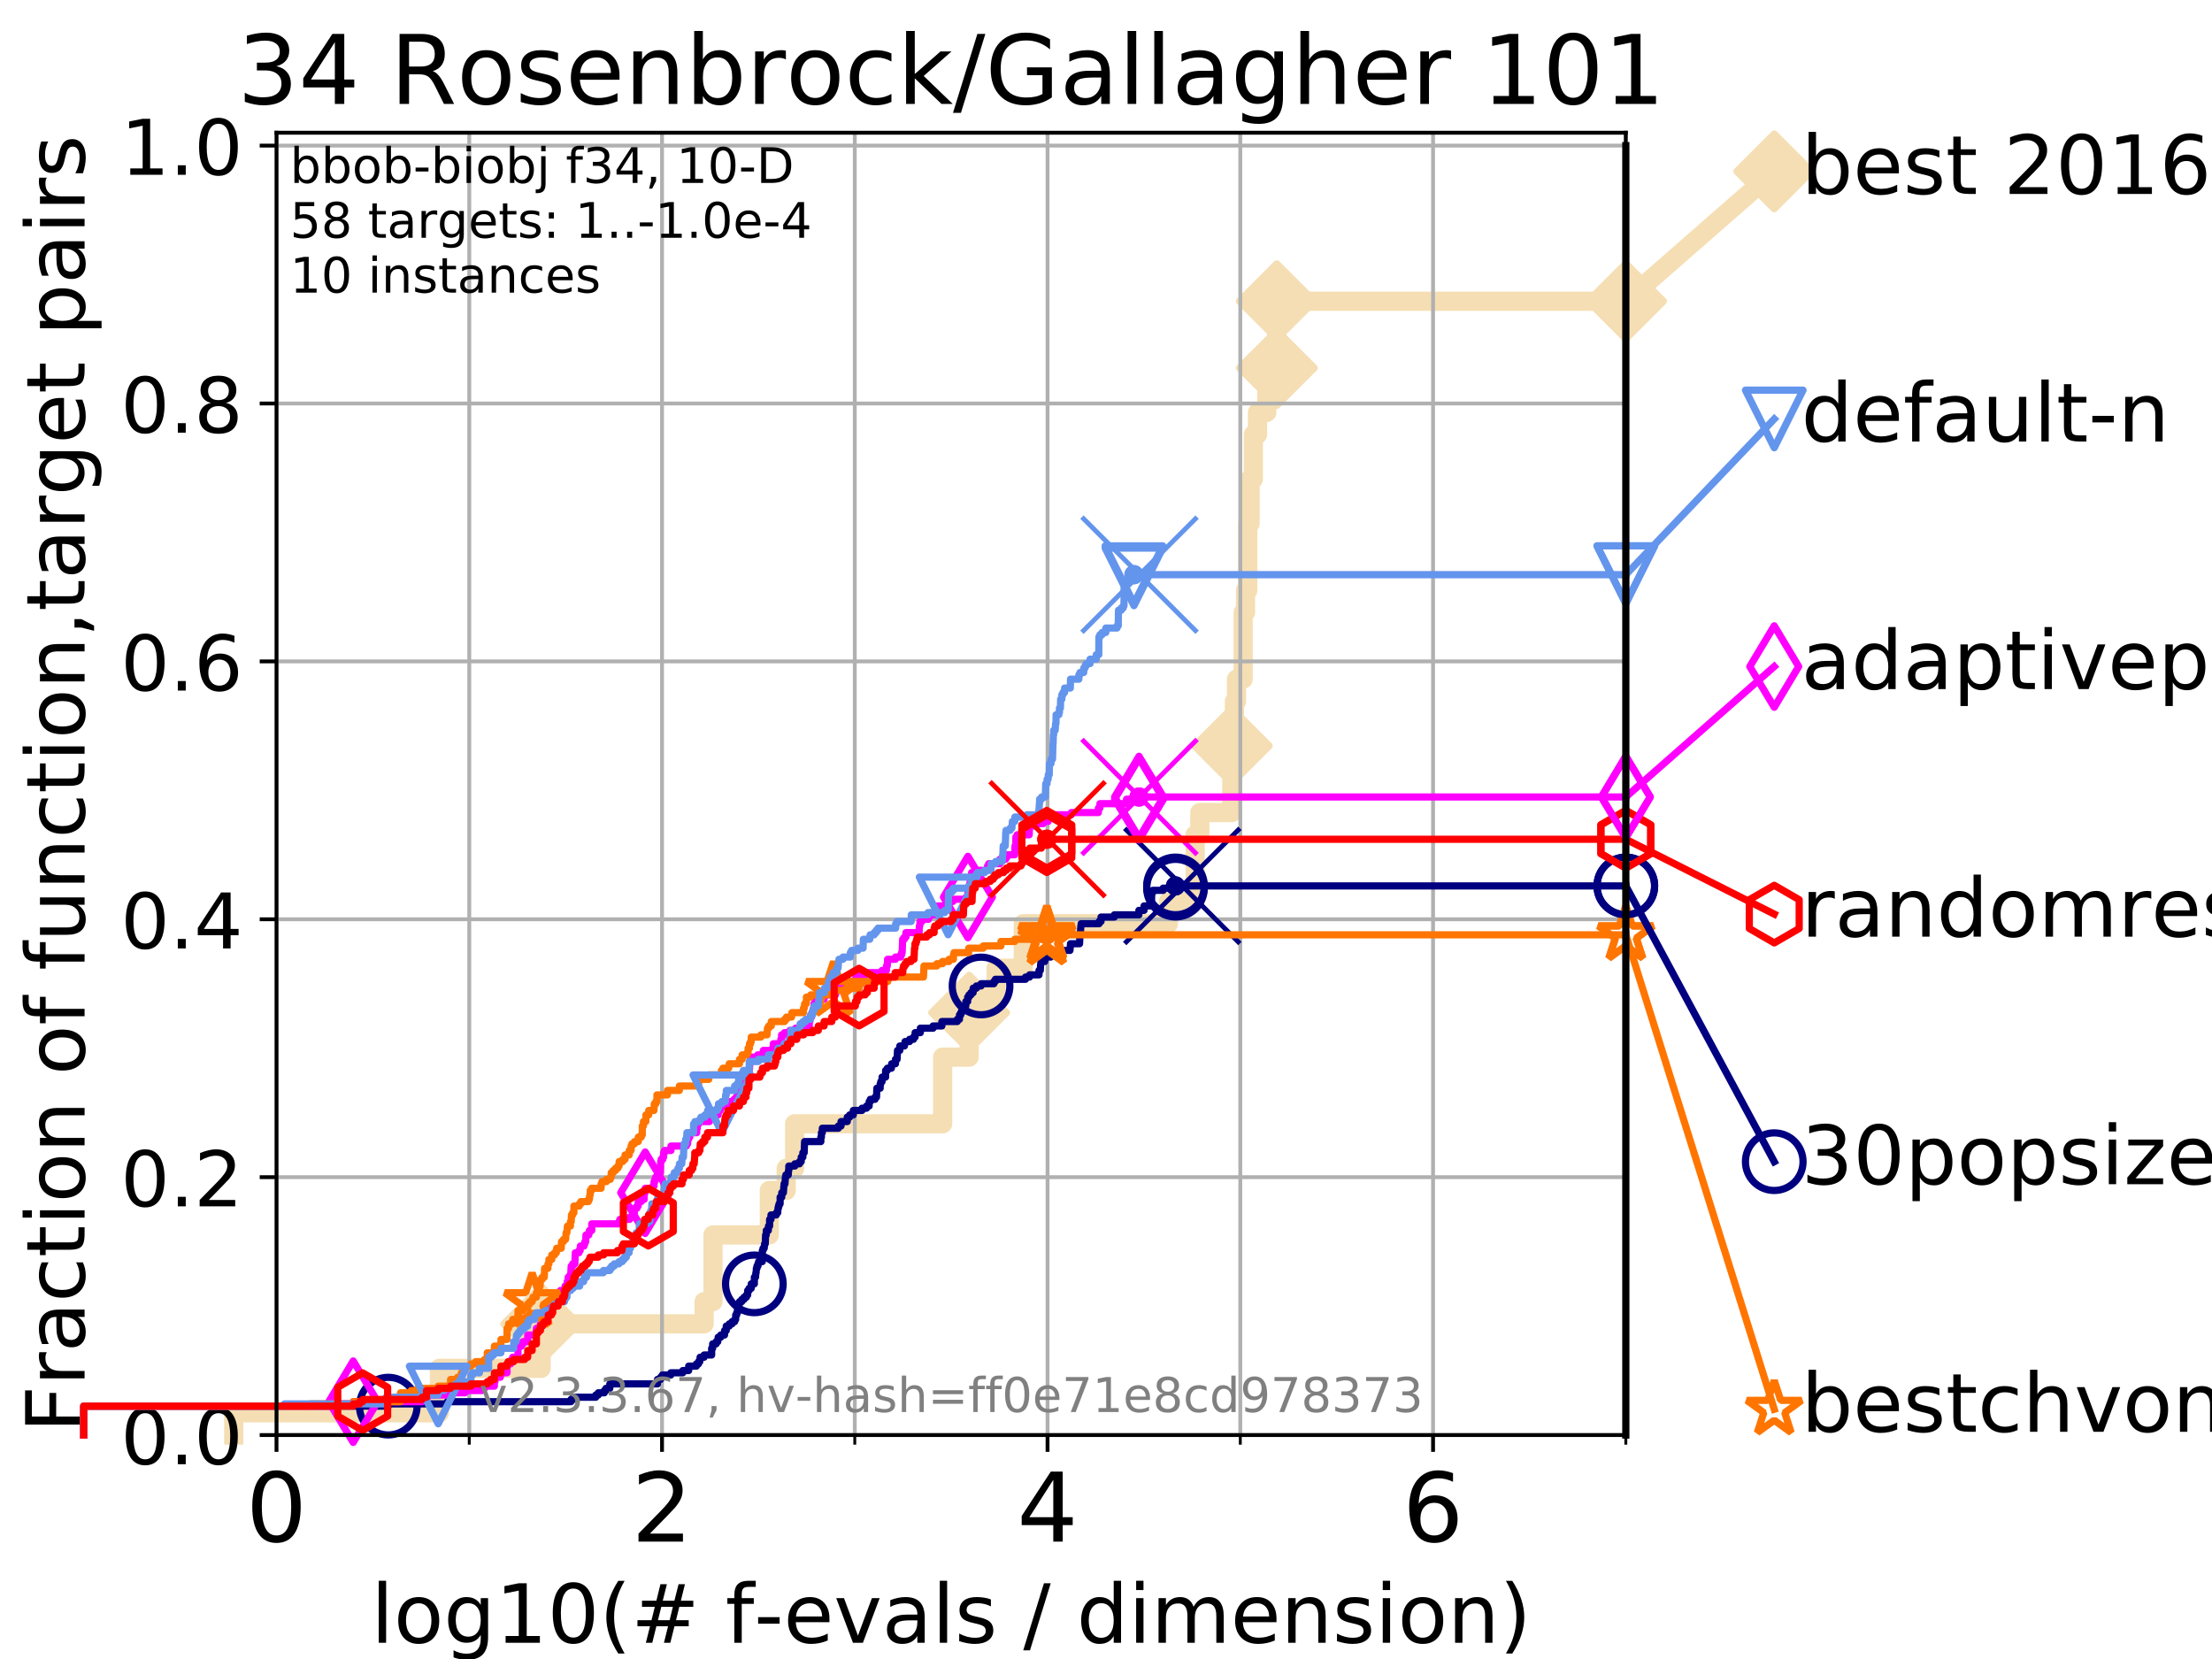 <?xml version="1.0" encoding="utf-8" standalone="no"?>
<!DOCTYPE svg PUBLIC "-//W3C//DTD SVG 1.1//EN"
  "http://www.w3.org/Graphics/SVG/1.1/DTD/svg11.dtd">
<!-- Created with matplotlib (https://matplotlib.org/) -->
<svg height="345.6pt" version="1.1" viewBox="0 0 460.8 345.6" width="460.8pt" xmlns="http://www.w3.org/2000/svg" xmlns:xlink="http://www.w3.org/1999/xlink">
 <defs>
  <style type="text/css">
*{stroke-linecap:butt;stroke-linejoin:round;}
  </style>
 </defs>
 <g id="figure_1">
  <g id="patch_1">
   <path d="M 0 345.6 
L 460.8 345.6 
L 460.8 0 
L 0 0 
z
" style="fill:#ffffff;"/>
  </g>
  <g id="axes_1">
   <g id="patch_2">
    <path d="M 57.6 298.944 
L 338.688 298.944 
L 338.688 27.648 
L 57.6 27.648 
z
" style="fill:#ffffff;"/>
   </g>
   <g id="line2d_1">
    <path d="M 48.692 298.944 
L 48.692 294.313 
L 91.535 294.313 
L 91.535 285.05 
L 112.73 285.05 
L 112.73 275.788 
L 146.686 275.788 
L 146.686 271.157 
L 148.526 271.157 
L 148.526 257.263 
L 160.259 257.263 
L 160.259 248.001 
L 163.781 248.001 
L 163.781 243.37 
L 165.544 243.37 
L 165.544 234.107 
L 196.372 234.107 
L 196.372 220.214 
L 201.887 220.214 
L 201.887 210.951 
L 207.502 210.951 
L 207.502 201.689 
L 213.164 201.689 
L 213.164 192.426 
L 243.41 192.426 
L 243.41 187.795 
L 248.968 187.795 
L 248.968 173.901 
L 249.942 173.901 
L 249.942 169.27 
L 256.606 169.27 
L 256.606 155.377 
L 257.152 155.377 
L 257.152 146.114 
L 257.588 146.114 
L 257.588 141.483 
L 258.972 141.483 
L 258.972 127.589 
L 259.461 127.589 
L 259.461 122.958 
L 259.93 122.958 
L 259.93 109.065 
L 260.415 109.065 
L 260.415 99.802 
L 261.087 99.802 
L 261.087 90.54 
L 261.955 90.54 
L 261.955 85.909 
L 263.892 85.909 
L 263.892 76.646 
L 265.985 76.646 
L 265.985 62.753 
L 338.688 62.753 
" style="fill:none;stroke:#f5deb3;stroke-linecap:square;stroke-width:4;"/>
   </g>
   <g id="line2d_2">
    <defs>
     <path d="M 0 7.778 
L 7.778 0 
L 0 -7.778 
L -7.778 0 
z
" id="ma02a2332b7" style="stroke:#f5deb3;stroke-linejoin:miter;stroke-width:1.5;"/>
    </defs>
    <g>
     <use style="fill:#f5deb3;stroke:#f5deb3;stroke-linejoin:miter;stroke-width:1.5;" x="112.73" xlink:href="#ma02a2332b7" y="275.788"/>
     <use style="fill:#f5deb3;stroke:#f5deb3;stroke-linejoin:miter;stroke-width:1.5;" x="201.887" xlink:href="#ma02a2332b7" y="210.951"/>
     <use style="fill:#f5deb3;stroke:#f5deb3;stroke-linejoin:miter;stroke-width:1.5;" x="256.606" xlink:href="#ma02a2332b7" y="155.377"/>
     <use style="fill:#f5deb3;stroke:#f5deb3;stroke-linejoin:miter;stroke-width:1.5;" x="265.985" xlink:href="#ma02a2332b7" y="76.646"/>
     <use style="fill:#f5deb3;stroke:#f5deb3;stroke-linejoin:miter;stroke-width:1.5;" x="265.985" xlink:href="#ma02a2332b7" y="62.753"/>
     <use style="fill:#f5deb3;stroke:#f5deb3;stroke-linejoin:miter;stroke-width:1.5;" x="338.688" xlink:href="#ma02a2332b7" y="62.753"/>
    </g>
   </g>
   <g id="line2d_3">
    <path style="fill:none;stroke:#f5deb3;stroke-linecap:square;stroke-width:4;"/>
    <g/>
   </g>
   <g id="line2d_4">
    <path d="M 338.688 62.753 
L 369.608 35.706 
" style="fill:none;stroke:#f5deb3;stroke-linecap:square;stroke-width:4;"/>
    <g>
     <use style="fill:#f5deb3;stroke:#f5deb3;stroke-linejoin:miter;stroke-width:1.5;" x="338.688" xlink:href="#ma02a2332b7" y="62.753"/>
     <use style="fill:#f5deb3;stroke:#f5deb3;stroke-linejoin:miter;stroke-width:1.5;" x="369.608" xlink:href="#ma02a2332b7" y="35.706"/>
    </g>
   </g>
   <g id="matplotlib.axis_1">
    <g id="xtick_1">
     <g id="line2d_5">
      <path clip-path="url(#p5980540b5f)" d="M 57.6 298.944 
L 57.6 27.648 
" style="fill:none;stroke:#b0b0b0;stroke-linecap:square;stroke-width:0.8;"/>
     </g>
     <g id="line2d_6">
      <defs>
       <path d="M 0 0 
L 0 3.5 
" id="m7c420e82e3" style="stroke:#000000;stroke-width:0.8;"/>
      </defs>
      <g>
       <use style="stroke:#000000;stroke-width:0.8;" x="57.6" xlink:href="#m7c420e82e3" y="298.944"/>
      </g>
     </g>
     <g id="text_1">
      <!-- 0 -->
      <defs>
       <path d="M 31.781 66.406 
Q 24.172 66.406 20.328 58.906 
Q 16.5 51.422 16.5 36.375 
Q 16.5 21.391 20.328 13.891 
Q 24.172 6.391 31.781 6.391 
Q 39.453 6.391 43.281 13.891 
Q 47.125 21.391 47.125 36.375 
Q 47.125 51.422 43.281 58.906 
Q 39.453 66.406 31.781 66.406 
z
M 31.781 74.219 
Q 44.047 74.219 50.516 64.516 
Q 56.984 54.828 56.984 36.375 
Q 56.984 17.969 50.516 8.266 
Q 44.047 -1.422 31.781 -1.422 
Q 19.531 -1.422 13.062 8.266 
Q 6.594 17.969 6.594 36.375 
Q 6.594 54.828 13.062 64.516 
Q 19.531 74.219 31.781 74.219 
z
" id="DejaVuSans-48"/>
      </defs>
      <g transform="translate(51.237 321.141)scale(0.2 -0.2)">
       <use xlink:href="#DejaVuSans-48"/>
      </g>
     </g>
    </g>
    <g id="xtick_2">
     <g id="line2d_7">
      <path clip-path="url(#p5980540b5f)" d="M 137.911 298.944 
L 137.911 27.648 
" style="fill:none;stroke:#b0b0b0;stroke-linecap:square;stroke-width:0.8;"/>
     </g>
     <g id="line2d_8">
      <g>
       <use style="stroke:#000000;stroke-width:0.8;" x="137.911" xlink:href="#m7c420e82e3" y="298.944"/>
      </g>
     </g>
     <g id="text_2">
      <!-- 2 -->
      <defs>
       <path d="M 19.188 8.297 
L 53.609 8.297 
L 53.609 0 
L 7.328 0 
L 7.328 8.297 
Q 12.938 14.109 22.625 23.891 
Q 32.328 33.688 34.812 36.531 
Q 39.547 41.844 41.422 45.531 
Q 43.312 49.219 43.312 52.781 
Q 43.312 58.594 39.234 62.25 
Q 35.156 65.922 28.609 65.922 
Q 23.969 65.922 18.812 64.312 
Q 13.672 62.703 7.812 59.422 
L 7.812 69.391 
Q 13.766 71.781 18.938 73 
Q 24.125 74.219 28.422 74.219 
Q 39.75 74.219 46.484 68.547 
Q 53.219 62.891 53.219 53.422 
Q 53.219 48.922 51.531 44.891 
Q 49.859 40.875 45.406 35.406 
Q 44.188 33.984 37.641 27.219 
Q 31.109 20.453 19.188 8.297 
z
" id="DejaVuSans-50"/>
      </defs>
      <g transform="translate(131.548 321.141)scale(0.2 -0.2)">
       <use xlink:href="#DejaVuSans-50"/>
      </g>
     </g>
    </g>
    <g id="xtick_3">
     <g id="line2d_9">
      <path clip-path="url(#p5980540b5f)" d="M 218.222 298.944 
L 218.222 27.648 
" style="fill:none;stroke:#b0b0b0;stroke-linecap:square;stroke-width:0.8;"/>
     </g>
     <g id="line2d_10">
      <g>
       <use style="stroke:#000000;stroke-width:0.8;" x="218.222" xlink:href="#m7c420e82e3" y="298.944"/>
      </g>
     </g>
     <g id="text_3">
      <!-- 4 -->
      <defs>
       <path d="M 37.797 64.312 
L 12.891 25.391 
L 37.797 25.391 
z
M 35.203 72.906 
L 47.609 72.906 
L 47.609 25.391 
L 58.016 25.391 
L 58.016 17.188 
L 47.609 17.188 
L 47.609 0 
L 37.797 0 
L 37.797 17.188 
L 4.891 17.188 
L 4.891 26.703 
z
" id="DejaVuSans-52"/>
      </defs>
      <g transform="translate(211.859 321.141)scale(0.2 -0.2)">
       <use xlink:href="#DejaVuSans-52"/>
      </g>
     </g>
    </g>
    <g id="xtick_4">
     <g id="line2d_11">
      <path clip-path="url(#p5980540b5f)" d="M 298.533 298.944 
L 298.533 27.648 
" style="fill:none;stroke:#b0b0b0;stroke-linecap:square;stroke-width:0.8;"/>
     </g>
     <g id="line2d_12">
      <g>
       <use style="stroke:#000000;stroke-width:0.8;" x="298.533" xlink:href="#m7c420e82e3" y="298.944"/>
      </g>
     </g>
     <g id="text_4">
      <!-- 6 -->
      <defs>
       <path d="M 33.016 40.375 
Q 26.375 40.375 22.484 35.828 
Q 18.609 31.297 18.609 23.391 
Q 18.609 15.531 22.484 10.953 
Q 26.375 6.391 33.016 6.391 
Q 39.656 6.391 43.531 10.953 
Q 47.406 15.531 47.406 23.391 
Q 47.406 31.297 43.531 35.828 
Q 39.656 40.375 33.016 40.375 
z
M 52.594 71.297 
L 52.594 62.312 
Q 48.875 64.062 45.094 64.984 
Q 41.312 65.922 37.594 65.922 
Q 27.828 65.922 22.672 59.328 
Q 17.531 52.734 16.797 39.406 
Q 19.672 43.656 24.016 45.922 
Q 28.375 48.188 33.594 48.188 
Q 44.578 48.188 50.953 41.516 
Q 57.328 34.859 57.328 23.391 
Q 57.328 12.156 50.688 5.359 
Q 44.047 -1.422 33.016 -1.422 
Q 20.359 -1.422 13.672 8.266 
Q 6.984 17.969 6.984 36.375 
Q 6.984 53.656 15.188 63.938 
Q 23.391 74.219 37.203 74.219 
Q 40.922 74.219 44.703 73.484 
Q 48.484 72.75 52.594 71.297 
z
" id="DejaVuSans-54"/>
      </defs>
      <g transform="translate(292.17 321.141)scale(0.2 -0.2)">
       <use xlink:href="#DejaVuSans-54"/>
      </g>
     </g>
    </g>
    <g id="xtick_5">
     <g id="line2d_13">
      <path clip-path="url(#p5980540b5f)" d="M 97.755 298.944 
L 97.755 27.648 
" style="fill:none;stroke:#b0b0b0;stroke-linecap:square;stroke-width:0.8;"/>
     </g>
     <g id="line2d_14">
      <defs>
       <path d="M 0 0 
L 0 2 
" id="mab323ee329" style="stroke:#000000;stroke-width:0.6;"/>
      </defs>
      <g>
       <use style="stroke:#000000;stroke-width:0.6;" x="97.755" xlink:href="#mab323ee329" y="298.944"/>
      </g>
     </g>
    </g>
    <g id="xtick_6">
     <g id="line2d_15">
      <path clip-path="url(#p5980540b5f)" d="M 178.066 298.944 
L 178.066 27.648 
" style="fill:none;stroke:#b0b0b0;stroke-linecap:square;stroke-width:0.8;"/>
     </g>
     <g id="line2d_16">
      <g>
       <use style="stroke:#000000;stroke-width:0.6;" x="178.066" xlink:href="#mab323ee329" y="298.944"/>
      </g>
     </g>
    </g>
    <g id="xtick_7">
     <g id="line2d_17">
      <path clip-path="url(#p5980540b5f)" d="M 258.377 298.944 
L 258.377 27.648 
" style="fill:none;stroke:#b0b0b0;stroke-linecap:square;stroke-width:0.8;"/>
     </g>
     <g id="line2d_18">
      <g>
       <use style="stroke:#000000;stroke-width:0.6;" x="258.377" xlink:href="#mab323ee329" y="298.944"/>
      </g>
     </g>
    </g>
    <g id="xtick_8">
     <g id="line2d_19">
      <path clip-path="url(#p5980540b5f)" d="M 338.688 298.944 
L 338.688 27.648 
" style="fill:none;stroke:#b0b0b0;stroke-linecap:square;stroke-width:0.8;"/>
     </g>
     <g id="line2d_20">
      <g>
       <use style="stroke:#000000;stroke-width:0.6;" x="338.688" xlink:href="#mab323ee329" y="298.944"/>
      </g>
     </g>
    </g>
    <g id="text_5">
     <!-- log10(# f-evals / dimension) -->
     <defs>
      <path d="M 9.422 75.984 
L 18.406 75.984 
L 18.406 0 
L 9.422 0 
z
" id="DejaVuSans-108"/>
      <path d="M 30.609 48.391 
Q 23.391 48.391 19.188 42.75 
Q 14.984 37.109 14.984 27.297 
Q 14.984 17.484 19.156 11.844 
Q 23.344 6.203 30.609 6.203 
Q 37.797 6.203 41.984 11.859 
Q 46.188 17.531 46.188 27.297 
Q 46.188 37.016 41.984 42.703 
Q 37.797 48.391 30.609 48.391 
z
M 30.609 56 
Q 42.328 56 49.016 48.375 
Q 55.719 40.766 55.719 27.297 
Q 55.719 13.875 49.016 6.219 
Q 42.328 -1.422 30.609 -1.422 
Q 18.844 -1.422 12.172 6.219 
Q 5.516 13.875 5.516 27.297 
Q 5.516 40.766 12.172 48.375 
Q 18.844 56 30.609 56 
z
" id="DejaVuSans-111"/>
      <path d="M 45.406 27.984 
Q 45.406 37.75 41.375 43.109 
Q 37.359 48.484 30.078 48.484 
Q 22.859 48.484 18.828 43.109 
Q 14.797 37.75 14.797 27.984 
Q 14.797 18.266 18.828 12.891 
Q 22.859 7.516 30.078 7.516 
Q 37.359 7.516 41.375 12.891 
Q 45.406 18.266 45.406 27.984 
z
M 54.391 6.781 
Q 54.391 -7.172 48.188 -13.984 
Q 42 -20.797 29.203 -20.797 
Q 24.469 -20.797 20.266 -20.094 
Q 16.062 -19.391 12.109 -17.922 
L 12.109 -9.188 
Q 16.062 -11.328 19.922 -12.344 
Q 23.781 -13.375 27.781 -13.375 
Q 36.625 -13.375 41.016 -8.766 
Q 45.406 -4.156 45.406 5.172 
L 45.406 9.625 
Q 42.625 4.781 38.281 2.391 
Q 33.938 0 27.875 0 
Q 17.828 0 11.672 7.656 
Q 5.516 15.328 5.516 27.984 
Q 5.516 40.672 11.672 48.328 
Q 17.828 56 27.875 56 
Q 33.938 56 38.281 53.609 
Q 42.625 51.219 45.406 46.391 
L 45.406 54.688 
L 54.391 54.688 
z
" id="DejaVuSans-103"/>
      <path d="M 12.406 8.297 
L 28.516 8.297 
L 28.516 63.922 
L 10.984 60.406 
L 10.984 69.391 
L 28.422 72.906 
L 38.281 72.906 
L 38.281 8.297 
L 54.391 8.297 
L 54.391 0 
L 12.406 0 
z
" id="DejaVuSans-49"/>
      <path d="M 31 75.875 
Q 24.469 64.656 21.281 53.656 
Q 18.109 42.672 18.109 31.391 
Q 18.109 20.125 21.312 9.062 
Q 24.516 -2 31 -13.188 
L 23.188 -13.188 
Q 15.875 -1.703 12.234 9.375 
Q 8.594 20.453 8.594 31.391 
Q 8.594 42.281 12.203 53.312 
Q 15.828 64.359 23.188 75.875 
z
" id="DejaVuSans-40"/>
      <path d="M 51.125 44 
L 36.922 44 
L 32.812 27.688 
L 47.125 27.688 
z
M 43.797 71.781 
L 38.719 51.516 
L 52.984 51.516 
L 58.109 71.781 
L 65.922 71.781 
L 60.891 51.516 
L 76.125 51.516 
L 76.125 44 
L 58.984 44 
L 54.984 27.688 
L 70.516 27.688 
L 70.516 20.219 
L 53.078 20.219 
L 48 0 
L 40.188 0 
L 45.219 20.219 
L 30.906 20.219 
L 25.875 0 
L 18.016 0 
L 23.094 20.219 
L 7.719 20.219 
L 7.719 27.688 
L 24.906 27.688 
L 29 44 
L 13.281 44 
L 13.281 51.516 
L 30.906 51.516 
L 35.891 71.781 
z
" id="DejaVuSans-35"/>
      <path id="DejaVuSans-32"/>
      <path d="M 37.109 75.984 
L 37.109 68.5 
L 28.516 68.5 
Q 23.688 68.5 21.797 66.547 
Q 19.922 64.594 19.922 59.516 
L 19.922 54.688 
L 34.719 54.688 
L 34.719 47.703 
L 19.922 47.703 
L 19.922 0 
L 10.891 0 
L 10.891 47.703 
L 2.297 47.703 
L 2.297 54.688 
L 10.891 54.688 
L 10.891 58.5 
Q 10.891 67.625 15.141 71.797 
Q 19.391 75.984 28.609 75.984 
z
" id="DejaVuSans-102"/>
      <path d="M 4.891 31.391 
L 31.203 31.391 
L 31.203 23.391 
L 4.891 23.391 
z
" id="DejaVuSans-45"/>
      <path d="M 56.203 29.594 
L 56.203 25.203 
L 14.891 25.203 
Q 15.484 15.922 20.484 11.062 
Q 25.484 6.203 34.422 6.203 
Q 39.594 6.203 44.453 7.469 
Q 49.312 8.734 54.109 11.281 
L 54.109 2.781 
Q 49.266 0.734 44.188 -0.344 
Q 39.109 -1.422 33.891 -1.422 
Q 20.797 -1.422 13.156 6.188 
Q 5.516 13.812 5.516 26.812 
Q 5.516 40.234 12.766 48.109 
Q 20.016 56 32.328 56 
Q 43.359 56 49.781 48.891 
Q 56.203 41.797 56.203 29.594 
z
M 47.219 32.234 
Q 47.125 39.594 43.094 43.984 
Q 39.062 48.391 32.422 48.391 
Q 24.906 48.391 20.391 44.141 
Q 15.875 39.891 15.188 32.172 
z
" id="DejaVuSans-101"/>
      <path d="M 2.984 54.688 
L 12.5 54.688 
L 29.594 8.797 
L 46.688 54.688 
L 56.203 54.688 
L 35.688 0 
L 23.484 0 
z
" id="DejaVuSans-118"/>
      <path d="M 34.281 27.484 
Q 23.391 27.484 19.188 25 
Q 14.984 22.516 14.984 16.5 
Q 14.984 11.719 18.141 8.906 
Q 21.297 6.109 26.703 6.109 
Q 34.188 6.109 38.703 11.406 
Q 43.219 16.703 43.219 25.484 
L 43.219 27.484 
z
M 52.203 31.203 
L 52.203 0 
L 43.219 0 
L 43.219 8.297 
Q 40.141 3.328 35.547 0.953 
Q 30.953 -1.422 24.312 -1.422 
Q 15.922 -1.422 10.953 3.297 
Q 6 8.016 6 15.922 
Q 6 25.141 12.172 29.828 
Q 18.359 34.516 30.609 34.516 
L 43.219 34.516 
L 43.219 35.406 
Q 43.219 41.609 39.141 45 
Q 35.062 48.391 27.688 48.391 
Q 23 48.391 18.547 47.266 
Q 14.109 46.141 10.016 43.891 
L 10.016 52.203 
Q 14.938 54.109 19.578 55.047 
Q 24.219 56 28.609 56 
Q 40.484 56 46.344 49.844 
Q 52.203 43.703 52.203 31.203 
z
" id="DejaVuSans-97"/>
      <path d="M 44.281 53.078 
L 44.281 44.578 
Q 40.484 46.531 36.375 47.5 
Q 32.281 48.484 27.875 48.484 
Q 21.188 48.484 17.844 46.438 
Q 14.5 44.391 14.5 40.281 
Q 14.5 37.156 16.891 35.375 
Q 19.281 33.594 26.516 31.984 
L 29.594 31.297 
Q 39.156 29.25 43.188 25.516 
Q 47.219 21.781 47.219 15.094 
Q 47.219 7.469 41.188 3.016 
Q 35.156 -1.422 24.609 -1.422 
Q 20.219 -1.422 15.453 -0.562 
Q 10.688 0.297 5.422 2 
L 5.422 11.281 
Q 10.406 8.688 15.234 7.391 
Q 20.062 6.109 24.812 6.109 
Q 31.156 6.109 34.562 8.281 
Q 37.984 10.453 37.984 14.406 
Q 37.984 18.062 35.516 20.016 
Q 33.062 21.969 24.703 23.781 
L 21.578 24.516 
Q 13.234 26.266 9.516 29.906 
Q 5.812 33.547 5.812 39.891 
Q 5.812 47.609 11.281 51.797 
Q 16.75 56 26.812 56 
Q 31.781 56 36.172 55.266 
Q 40.578 54.547 44.281 53.078 
z
" id="DejaVuSans-115"/>
      <path d="M 25.391 72.906 
L 33.688 72.906 
L 8.297 -9.281 
L 0 -9.281 
z
" id="DejaVuSans-47"/>
      <path d="M 45.406 46.391 
L 45.406 75.984 
L 54.391 75.984 
L 54.391 0 
L 45.406 0 
L 45.406 8.203 
Q 42.578 3.328 38.25 0.953 
Q 33.938 -1.422 27.875 -1.422 
Q 17.969 -1.422 11.734 6.484 
Q 5.516 14.406 5.516 27.297 
Q 5.516 40.188 11.734 48.094 
Q 17.969 56 27.875 56 
Q 33.938 56 38.25 53.625 
Q 42.578 51.266 45.406 46.391 
z
M 14.797 27.297 
Q 14.797 17.391 18.875 11.75 
Q 22.953 6.109 30.078 6.109 
Q 37.203 6.109 41.297 11.75 
Q 45.406 17.391 45.406 27.297 
Q 45.406 37.203 41.297 42.844 
Q 37.203 48.484 30.078 48.484 
Q 22.953 48.484 18.875 42.844 
Q 14.797 37.203 14.797 27.297 
z
" id="DejaVuSans-100"/>
      <path d="M 9.422 54.688 
L 18.406 54.688 
L 18.406 0 
L 9.422 0 
z
M 9.422 75.984 
L 18.406 75.984 
L 18.406 64.594 
L 9.422 64.594 
z
" id="DejaVuSans-105"/>
      <path d="M 52 44.188 
Q 55.375 50.25 60.062 53.125 
Q 64.75 56 71.094 56 
Q 79.641 56 84.281 50.016 
Q 88.922 44.047 88.922 33.016 
L 88.922 0 
L 79.891 0 
L 79.891 32.719 
Q 79.891 40.578 77.094 44.375 
Q 74.312 48.188 68.609 48.188 
Q 61.625 48.188 57.562 43.547 
Q 53.516 38.922 53.516 30.906 
L 53.516 0 
L 44.484 0 
L 44.484 32.719 
Q 44.484 40.625 41.703 44.406 
Q 38.922 48.188 33.109 48.188 
Q 26.219 48.188 22.156 43.531 
Q 18.109 38.875 18.109 30.906 
L 18.109 0 
L 9.078 0 
L 9.078 54.688 
L 18.109 54.688 
L 18.109 46.188 
Q 21.188 51.219 25.484 53.609 
Q 29.781 56 35.688 56 
Q 41.656 56 45.828 52.969 
Q 50 49.953 52 44.188 
z
" id="DejaVuSans-109"/>
      <path d="M 54.891 33.016 
L 54.891 0 
L 45.906 0 
L 45.906 32.719 
Q 45.906 40.484 42.875 44.328 
Q 39.844 48.188 33.797 48.188 
Q 26.516 48.188 22.312 43.547 
Q 18.109 38.922 18.109 30.906 
L 18.109 0 
L 9.078 0 
L 9.078 54.688 
L 18.109 54.688 
L 18.109 46.188 
Q 21.344 51.125 25.703 53.562 
Q 30.078 56 35.797 56 
Q 45.219 56 50.047 50.172 
Q 54.891 44.344 54.891 33.016 
z
" id="DejaVuSans-110"/>
      <path d="M 8.016 75.875 
L 15.828 75.875 
Q 23.141 64.359 26.781 53.312 
Q 30.422 42.281 30.422 31.391 
Q 30.422 20.453 26.781 9.375 
Q 23.141 -1.703 15.828 -13.188 
L 8.016 -13.188 
Q 14.5 -2 17.703 9.062 
Q 20.906 20.125 20.906 31.391 
Q 20.906 42.672 17.703 53.656 
Q 14.5 64.656 8.016 75.875 
z
" id="DejaVuSans-41"/>
     </defs>
     <g transform="translate(77.303 342.218)scale(0.17 -0.17)">
      <use xlink:href="#DejaVuSans-108"/>
      <use x="27.783" xlink:href="#DejaVuSans-111"/>
      <use x="88.965" xlink:href="#DejaVuSans-103"/>
      <use x="152.441" xlink:href="#DejaVuSans-49"/>
      <use x="216.064" xlink:href="#DejaVuSans-48"/>
      <use x="279.688" xlink:href="#DejaVuSans-40"/>
      <use x="318.701" xlink:href="#DejaVuSans-35"/>
      <use x="402.49" xlink:href="#DejaVuSans-32"/>
      <use x="434.277" xlink:href="#DejaVuSans-102"/>
      <use x="469.404" xlink:href="#DejaVuSans-45"/>
      <use x="505.488" xlink:href="#DejaVuSans-101"/>
      <use x="567.012" xlink:href="#DejaVuSans-118"/>
      <use x="626.191" xlink:href="#DejaVuSans-97"/>
      <use x="687.471" xlink:href="#DejaVuSans-108"/>
      <use x="715.254" xlink:href="#DejaVuSans-115"/>
      <use x="767.354" xlink:href="#DejaVuSans-32"/>
      <use x="799.141" xlink:href="#DejaVuSans-47"/>
      <use x="832.832" xlink:href="#DejaVuSans-32"/>
      <use x="864.619" xlink:href="#DejaVuSans-100"/>
      <use x="928.096" xlink:href="#DejaVuSans-105"/>
      <use x="955.879" xlink:href="#DejaVuSans-109"/>
      <use x="1053.291" xlink:href="#DejaVuSans-101"/>
      <use x="1114.814" xlink:href="#DejaVuSans-110"/>
      <use x="1178.193" xlink:href="#DejaVuSans-115"/>
      <use x="1230.293" xlink:href="#DejaVuSans-105"/>
      <use x="1258.076" xlink:href="#DejaVuSans-111"/>
      <use x="1319.258" xlink:href="#DejaVuSans-110"/>
      <use x="1382.637" xlink:href="#DejaVuSans-41"/>
     </g>
    </g>
   </g>
   <g id="matplotlib.axis_2">
    <g id="ytick_1">
     <g id="line2d_21">
      <path clip-path="url(#p5980540b5f)" d="M 57.6 298.944 
L 338.688 298.944 
" style="fill:none;stroke:#b0b0b0;stroke-linecap:square;stroke-width:0.8;"/>
     </g>
     <g id="line2d_22">
      <defs>
       <path d="M 0 0 
L -3.5 0 
" id="m7050933461" style="stroke:#000000;stroke-width:0.8;"/>
      </defs>
      <g>
       <use style="stroke:#000000;stroke-width:0.8;" x="57.6" xlink:href="#m7050933461" y="298.944"/>
      </g>
     </g>
     <g id="text_6">
      <!-- 0.0 -->
      <defs>
       <path d="M 10.688 12.406 
L 21 12.406 
L 21 0 
L 10.688 0 
z
" id="DejaVuSans-46"/>
      </defs>
      <g transform="translate(25.155 305.023)scale(0.16 -0.16)">
       <use xlink:href="#DejaVuSans-48"/>
       <use x="63.623" xlink:href="#DejaVuSans-46"/>
       <use x="95.41" xlink:href="#DejaVuSans-48"/>
      </g>
     </g>
    </g>
    <g id="ytick_2">
     <g id="line2d_23">
      <path clip-path="url(#p5980540b5f)" d="M 57.6 245.222 
L 338.688 245.222 
" style="fill:none;stroke:#b0b0b0;stroke-linecap:square;stroke-width:0.8;"/>
     </g>
     <g id="line2d_24">
      <g>
       <use style="stroke:#000000;stroke-width:0.8;" x="57.6" xlink:href="#m7050933461" y="245.222"/>
      </g>
     </g>
     <g id="text_7">
      <!-- 0.2 -->
      <g transform="translate(25.155 251.301)scale(0.16 -0.16)">
       <use xlink:href="#DejaVuSans-48"/>
       <use x="63.623" xlink:href="#DejaVuSans-46"/>
       <use x="95.41" xlink:href="#DejaVuSans-50"/>
      </g>
     </g>
    </g>
    <g id="ytick_3">
     <g id="line2d_25">
      <path clip-path="url(#p5980540b5f)" d="M 57.6 191.5 
L 338.688 191.5 
" style="fill:none;stroke:#b0b0b0;stroke-linecap:square;stroke-width:0.8;"/>
     </g>
     <g id="line2d_26">
      <g>
       <use style="stroke:#000000;stroke-width:0.8;" x="57.6" xlink:href="#m7050933461" y="191.5"/>
      </g>
     </g>
     <g id="text_8">
      <!-- 0.4 -->
      <g transform="translate(25.155 197.579)scale(0.16 -0.16)">
       <use xlink:href="#DejaVuSans-48"/>
       <use x="63.623" xlink:href="#DejaVuSans-46"/>
       <use x="95.41" xlink:href="#DejaVuSans-52"/>
      </g>
     </g>
    </g>
    <g id="ytick_4">
     <g id="line2d_27">
      <path clip-path="url(#p5980540b5f)" d="M 57.6 137.778 
L 338.688 137.778 
" style="fill:none;stroke:#b0b0b0;stroke-linecap:square;stroke-width:0.8;"/>
     </g>
     <g id="line2d_28">
      <g>
       <use style="stroke:#000000;stroke-width:0.8;" x="57.6" xlink:href="#m7050933461" y="137.778"/>
      </g>
     </g>
     <g id="text_9">
      <!-- 0.6 -->
      <g transform="translate(25.155 143.857)scale(0.16 -0.16)">
       <use xlink:href="#DejaVuSans-48"/>
       <use x="63.623" xlink:href="#DejaVuSans-46"/>
       <use x="95.41" xlink:href="#DejaVuSans-54"/>
      </g>
     </g>
    </g>
    <g id="ytick_5">
     <g id="line2d_29">
      <path clip-path="url(#p5980540b5f)" d="M 57.6 84.056 
L 338.688 84.056 
" style="fill:none;stroke:#b0b0b0;stroke-linecap:square;stroke-width:0.8;"/>
     </g>
     <g id="line2d_30">
      <g>
       <use style="stroke:#000000;stroke-width:0.8;" x="57.6" xlink:href="#m7050933461" y="84.056"/>
      </g>
     </g>
     <g id="text_10">
      <!-- 0.8 -->
      <defs>
       <path d="M 31.781 34.625 
Q 24.75 34.625 20.719 30.859 
Q 16.703 27.094 16.703 20.516 
Q 16.703 13.922 20.719 10.156 
Q 24.75 6.391 31.781 6.391 
Q 38.812 6.391 42.859 10.172 
Q 46.922 13.969 46.922 20.516 
Q 46.922 27.094 42.891 30.859 
Q 38.875 34.625 31.781 34.625 
z
M 21.922 38.812 
Q 15.578 40.375 12.031 44.719 
Q 8.5 49.078 8.5 55.328 
Q 8.5 64.062 14.719 69.141 
Q 20.953 74.219 31.781 74.219 
Q 42.672 74.219 48.875 69.141 
Q 55.078 64.062 55.078 55.328 
Q 55.078 49.078 51.531 44.719 
Q 48 40.375 41.703 38.812 
Q 48.828 37.156 52.797 32.312 
Q 56.781 27.484 56.781 20.516 
Q 56.781 9.906 50.312 4.234 
Q 43.844 -1.422 31.781 -1.422 
Q 19.734 -1.422 13.25 4.234 
Q 6.781 9.906 6.781 20.516 
Q 6.781 27.484 10.781 32.312 
Q 14.797 37.156 21.922 38.812 
z
M 18.312 54.391 
Q 18.312 48.734 21.844 45.562 
Q 25.391 42.391 31.781 42.391 
Q 38.141 42.391 41.719 45.562 
Q 45.312 48.734 45.312 54.391 
Q 45.312 60.062 41.719 63.234 
Q 38.141 66.406 31.781 66.406 
Q 25.391 66.406 21.844 63.234 
Q 18.312 60.062 18.312 54.391 
z
" id="DejaVuSans-56"/>
      </defs>
      <g transform="translate(25.155 90.135)scale(0.16 -0.16)">
       <use xlink:href="#DejaVuSans-48"/>
       <use x="63.623" xlink:href="#DejaVuSans-46"/>
       <use x="95.41" xlink:href="#DejaVuSans-56"/>
      </g>
     </g>
    </g>
    <g id="ytick_6">
     <g id="line2d_31">
      <path clip-path="url(#p5980540b5f)" d="M 57.6 30.334 
L 338.688 30.334 
" style="fill:none;stroke:#b0b0b0;stroke-linecap:square;stroke-width:0.8;"/>
     </g>
     <g id="line2d_32">
      <g>
       <use style="stroke:#000000;stroke-width:0.8;" x="57.6" xlink:href="#m7050933461" y="30.334"/>
      </g>
     </g>
     <g id="text_11">
      <!-- 1.0 -->
      <g transform="translate(25.155 36.413)scale(0.16 -0.16)">
       <use xlink:href="#DejaVuSans-49"/>
       <use x="63.623" xlink:href="#DejaVuSans-46"/>
       <use x="95.41" xlink:href="#DejaVuSans-48"/>
      </g>
     </g>
    </g>
    <g id="text_12">
     <!-- Fraction of function,target pairs -->
     <defs>
      <path d="M 9.812 72.906 
L 51.703 72.906 
L 51.703 64.594 
L 19.672 64.594 
L 19.672 43.109 
L 48.578 43.109 
L 48.578 34.812 
L 19.672 34.812 
L 19.672 0 
L 9.812 0 
z
" id="DejaVuSans-70"/>
      <path d="M 41.109 46.297 
Q 39.594 47.172 37.812 47.578 
Q 36.031 48 33.891 48 
Q 26.266 48 22.188 43.047 
Q 18.109 38.094 18.109 28.812 
L 18.109 0 
L 9.078 0 
L 9.078 54.688 
L 18.109 54.688 
L 18.109 46.188 
Q 20.953 51.172 25.484 53.578 
Q 30.031 56 36.531 56 
Q 37.453 56 38.578 55.875 
Q 39.703 55.766 41.062 55.516 
z
" id="DejaVuSans-114"/>
      <path d="M 48.781 52.594 
L 48.781 44.188 
Q 44.969 46.297 41.141 47.344 
Q 37.312 48.391 33.406 48.391 
Q 24.656 48.391 19.812 42.844 
Q 14.984 37.312 14.984 27.297 
Q 14.984 17.281 19.812 11.734 
Q 24.656 6.203 33.406 6.203 
Q 37.312 6.203 41.141 7.25 
Q 44.969 8.297 48.781 10.406 
L 48.781 2.094 
Q 45.016 0.344 40.984 -0.531 
Q 36.969 -1.422 32.422 -1.422 
Q 20.062 -1.422 12.781 6.344 
Q 5.516 14.109 5.516 27.297 
Q 5.516 40.672 12.859 48.328 
Q 20.219 56 33.016 56 
Q 37.156 56 41.109 55.141 
Q 45.062 54.297 48.781 52.594 
z
" id="DejaVuSans-99"/>
      <path d="M 18.312 70.219 
L 18.312 54.688 
L 36.812 54.688 
L 36.812 47.703 
L 18.312 47.703 
L 18.312 18.016 
Q 18.312 11.328 20.141 9.422 
Q 21.969 7.516 27.594 7.516 
L 36.812 7.516 
L 36.812 0 
L 27.594 0 
Q 17.188 0 13.234 3.875 
Q 9.281 7.766 9.281 18.016 
L 9.281 47.703 
L 2.688 47.703 
L 2.688 54.688 
L 9.281 54.688 
L 9.281 70.219 
z
" id="DejaVuSans-116"/>
      <path d="M 8.5 21.578 
L 8.5 54.688 
L 17.484 54.688 
L 17.484 21.922 
Q 17.484 14.156 20.5 10.266 
Q 23.531 6.391 29.594 6.391 
Q 36.859 6.391 41.078 11.031 
Q 45.312 15.672 45.312 23.688 
L 45.312 54.688 
L 54.297 54.688 
L 54.297 0 
L 45.312 0 
L 45.312 8.406 
Q 42.047 3.422 37.719 1 
Q 33.406 -1.422 27.688 -1.422 
Q 18.266 -1.422 13.375 4.438 
Q 8.5 10.297 8.5 21.578 
z
M 31.109 56 
z
" id="DejaVuSans-117"/>
      <path d="M 11.719 12.406 
L 22.016 12.406 
L 22.016 4 
L 14.016 -11.625 
L 7.719 -11.625 
L 11.719 4 
z
" id="DejaVuSans-44"/>
      <path d="M 18.109 8.203 
L 18.109 -20.797 
L 9.078 -20.797 
L 9.078 54.688 
L 18.109 54.688 
L 18.109 46.391 
Q 20.953 51.266 25.266 53.625 
Q 29.594 56 35.594 56 
Q 45.562 56 51.781 48.094 
Q 58.016 40.188 58.016 27.297 
Q 58.016 14.406 51.781 6.484 
Q 45.562 -1.422 35.594 -1.422 
Q 29.594 -1.422 25.266 0.953 
Q 20.953 3.328 18.109 8.203 
z
M 48.688 27.297 
Q 48.688 37.203 44.609 42.844 
Q 40.531 48.484 33.406 48.484 
Q 26.266 48.484 22.188 42.844 
Q 18.109 37.203 18.109 27.297 
Q 18.109 17.391 22.188 11.75 
Q 26.266 6.109 33.406 6.109 
Q 40.531 6.109 44.609 11.75 
Q 48.688 17.391 48.688 27.297 
z
" id="DejaVuSans-112"/>
     </defs>
     <g transform="translate(17.62 298.435)rotate(-90)scale(0.17 -0.17)">
      <use xlink:href="#DejaVuSans-70"/>
      <use x="57.41" xlink:href="#DejaVuSans-114"/>
      <use x="98.523" xlink:href="#DejaVuSans-97"/>
      <use x="159.803" xlink:href="#DejaVuSans-99"/>
      <use x="214.783" xlink:href="#DejaVuSans-116"/>
      <use x="253.992" xlink:href="#DejaVuSans-105"/>
      <use x="281.775" xlink:href="#DejaVuSans-111"/>
      <use x="342.957" xlink:href="#DejaVuSans-110"/>
      <use x="406.336" xlink:href="#DejaVuSans-32"/>
      <use x="438.123" xlink:href="#DejaVuSans-111"/>
      <use x="499.305" xlink:href="#DejaVuSans-102"/>
      <use x="534.51" xlink:href="#DejaVuSans-32"/>
      <use x="566.297" xlink:href="#DejaVuSans-102"/>
      <use x="601.502" xlink:href="#DejaVuSans-117"/>
      <use x="664.881" xlink:href="#DejaVuSans-110"/>
      <use x="728.26" xlink:href="#DejaVuSans-99"/>
      <use x="783.24" xlink:href="#DejaVuSans-116"/>
      <use x="822.449" xlink:href="#DejaVuSans-105"/>
      <use x="850.232" xlink:href="#DejaVuSans-111"/>
      <use x="911.414" xlink:href="#DejaVuSans-110"/>
      <use x="974.793" xlink:href="#DejaVuSans-44"/>
      <use x="1006.58" xlink:href="#DejaVuSans-116"/>
      <use x="1045.789" xlink:href="#DejaVuSans-97"/>
      <use x="1107.068" xlink:href="#DejaVuSans-114"/>
      <use x="1148.166" xlink:href="#DejaVuSans-103"/>
      <use x="1211.643" xlink:href="#DejaVuSans-101"/>
      <use x="1273.166" xlink:href="#DejaVuSans-116"/>
      <use x="1312.375" xlink:href="#DejaVuSans-32"/>
      <use x="1344.162" xlink:href="#DejaVuSans-112"/>
      <use x="1407.639" xlink:href="#DejaVuSans-97"/>
      <use x="1468.918" xlink:href="#DejaVuSans-105"/>
      <use x="1496.701" xlink:href="#DejaVuSans-114"/>
      <use x="1537.814" xlink:href="#DejaVuSans-115"/>
     </g>
    </g>
   </g>
   <g id="line2d_33">
    <defs>
     <path d="M 0 1.5 
C 0.398 1.5 0.779 1.342 1.061 1.061 
C 1.342 0.779 1.5 0.398 1.5 0 
C 1.5 -0.398 1.342 -0.779 1.061 -1.061 
C 0.779 -1.342 0.398 -1.5 0 -1.5 
C -0.398 -1.5 -0.779 -1.342 -1.061 -1.061 
C -1.342 -0.779 -1.5 -0.398 -1.5 0 
C -1.5 0.398 -1.342 0.779 -1.061 1.061 
C -0.779 1.342 -0.398 1.5 0 1.5 
z
" id="me4c45b4504" style="stroke:#f5deb3;"/>
    </defs>
    <g>
     <use style="fill:#f5deb3;stroke:#f5deb3;" x="265.985" xlink:href="#me4c45b4504" y="62.753"/>
     <use style="fill:#f5deb3;stroke:#f5deb3;" x="265.985" xlink:href="#me4c45b4504" y="62.753"/>
    </g>
   </g>
   <g id="line2d_34">
    <defs>
     <path d="M 0 1.5 
C 0.398 1.5 0.779 1.342 1.061 1.061 
C 1.342 0.779 1.5 0.398 1.5 0 
C 1.5 -0.398 1.342 -0.779 1.061 -1.061 
C 0.779 -1.342 0.398 -1.5 0 -1.5 
C -0.398 -1.5 -0.779 -1.342 -1.061 -1.061 
C -1.342 -0.779 -1.5 -0.398 -1.5 0 
C -1.5 0.398 -1.342 0.779 -1.061 1.061 
C -0.779 1.342 -0.398 1.5 0 1.5 
z
" id="m874b56d868" style="stroke:#000080;"/>
    </defs>
    <g>
     <use style="fill:#000080;stroke:#000080;" x="244.878" xlink:href="#m874b56d868" y="184.553"/>
     <use style="fill:#000080;stroke:#000080;" x="244.878" xlink:href="#m874b56d868" y="184.553"/>
    </g>
   </g>
   <g id="line2d_35">
    <path d="M 17.445 298.944 
L 17.445 292.923 
L 80.881 292.923 
L 80.881 292.46 
L 93.197 292.46 
L 93.197 291.997 
L 118.943 291.997 
L 118.943 291.534 
L 119.402 291.534 
L 119.402 291.071 
L 124.101 291.071 
L 124.101 290.608 
L 124.632 290.608 
L 124.632 290.145 
L 125.892 290.145 
L 125.892 289.682 
L 126.236 289.682 
L 126.236 289.218 
L 127.035 289.218 
L 127.035 288.292 
L 136.961 288.292 
L 136.961 287.366 
L 137.612 287.366 
L 137.612 286.903 
L 137.98 286.903 
L 137.98 286.44 
L 139.747 286.44 
L 139.747 285.977 
L 142.243 285.977 
L 142.243 285.514 
L 143.464 285.514 
L 143.464 284.587 
L 145.075 284.587 
L 145.075 284.124 
L 145.509 284.124 
L 145.509 283.661 
L 145.777 283.661 
L 145.844 282.735 
L 146.676 282.735 
L 146.676 282.272 
L 148.248 282.272 
L 148.248 280.882 
L 148.459 280.882 
L 148.459 279.956 
L 149.187 279.956 
L 149.187 279.493 
L 149.53 279.493 
L 149.611 278.567 
L 150.146 278.567 
L 150.146 278.104 
L 150.933 278.104 
L 150.933 277.177 
L 151.292 277.177 
L 151.292 276.251 
L 151.913 276.251 
L 151.913 275.788 
L 152.497 275.788 
L 152.497 275.325 
L 153.047 275.325 
L 153.047 274.862 
L 153.258 274.862 
L 153.258 273.935 
L 153.46 273.935 
L 153.46 273.472 
L 153.63 273.472 
L 153.644 272.546 
L 153.757 272.546 
L 153.792 271.62 
L 154.057 271.62 
L 154.057 271.157 
L 154.521 271.157 
L 154.521 270.694 
L 154.992 270.694 
L 154.992 270.231 
L 155.483 270.231 
L 155.483 269.767 
L 155.754 269.767 
L 155.754 268.841 
L 156.053 268.841 
L 156.053 268.378 
L 156.503 268.378 
L 156.503 267.452 
L 157.145 267.452 
L 157.145 266.062 
L 157.392 266.062 
L 157.461 265.136 
L 157.512 265.136 
L 157.568 264.21 
L 157.687 264.21 
L 157.687 263.747 
L 157.887 263.747 
L 157.887 263.284 
L 158.031 263.284 
L 158.031 262.821 
L 158.795 262.821 
L 158.806 260.505 
L 158.953 260.505 
L 158.953 260.042 
L 159.196 260.042 
L 159.278 259.116 
L 159.416 259.116 
L 159.487 257.263 
L 159.628 257.263 
L 159.628 256.337 
L 160.059 256.337 
L 160.084 255.411 
L 160.322 255.411 
L 160.322 254.021 
L 160.609 254.021 
L 160.609 253.095 
L 161.717 253.095 
L 161.717 252.632 
L 162.013 252.632 
L 162.065 251.706 
L 162.156 251.706 
L 162.156 251.243 
L 162.291 251.243 
L 162.291 250.779 
L 162.509 250.779 
L 162.517 249.39 
L 162.854 249.39 
L 162.854 248.464 
L 163.197 248.464 
L 163.291 247.075 
L 163.336 247.075 
L 163.336 246.611 
L 163.522 246.611 
L 163.614 245.222 
L 163.709 245.222 
L 163.709 244.759 
L 164.211 244.759 
L 164.253 243.833 
L 164.322 243.833 
L 164.322 242.906 
L 165.59 242.906 
L 165.59 242.443 
L 166.545 242.443 
L 166.545 241.98 
L 166.909 241.98 
L 166.909 241.054 
L 167.249 241.054 
L 167.249 240.128 
L 167.523 240.128 
L 167.612 237.812 
L 170.996 237.812 
L 170.996 236.886 
L 171.116 236.886 
L 171.116 235.96 
L 171.305 235.96 
L 171.305 235.033 
L 174.639 235.033 
L 174.639 234.57 
L 175.203 234.57 
L 175.203 233.644 
L 176.506 233.644 
L 176.506 232.718 
L 177 232.718 
L 177 232.255 
L 177.758 232.255 
L 177.758 231.328 
L 179.571 231.328 
L 179.571 230.865 
L 180.513 230.865 
L 180.513 230.402 
L 181.062 230.402 
L 181.062 229.476 
L 181.302 229.476 
L 181.302 229.013 
L 182.28 229.013 
L 182.28 228.55 
L 182.597 228.55 
L 182.663 226.697 
L 183.357 226.697 
L 183.357 225.771 
L 183.49 225.771 
L 183.49 225.308 
L 183.748 225.308 
L 183.748 224.382 
L 184.489 224.382 
L 184.489 222.992 
L 184.849 222.992 
L 184.849 222.529 
L 185.693 222.529 
L 185.743 221.603 
L 186.543 221.603 
L 186.543 220.677 
L 186.879 220.677 
L 186.969 218.824 
L 187.444 218.824 
L 187.444 217.898 
L 188.412 217.898 
L 188.412 217.435 
L 188.54 217.435 
L 188.54 216.972 
L 189.479 216.972 
L 189.479 216.509 
L 190.299 216.509 
L 190.299 216.045 
L 190.634 216.045 
L 190.634 215.119 
L 191.723 215.119 
L 191.723 214.193 
L 194.372 214.193 
L 194.372 213.73 
L 196.209 213.73 
L 196.209 212.804 
L 199.42 212.804 
L 199.42 212.34 
L 199.876 212.34 
L 199.876 211.414 
L 200.148 211.414 
L 200.148 210.951 
L 200.343 210.951 
L 200.343 210.488 
L 200.913 210.488 
L 200.913 210.025 
L 201.051 210.025 
L 201.051 209.562 
L 201.197 209.562 
L 201.197 208.635 
L 201.586 208.635 
L 201.586 207.709 
L 201.863 207.709 
L 201.863 207.246 
L 202.27 207.246 
L 202.27 206.783 
L 202.723 206.783 
L 202.723 205.857 
L 203.403 205.857 
L 203.403 205.394 
L 204.372 205.394 
L 204.372 204.931 
L 207.036 204.931 
L 207.036 204.467 
L 207.354 204.467 
L 207.354 204.004 
L 213.628 204.004 
L 213.628 203.541 
L 214.479 203.541 
L 214.479 203.078 
L 216.446 203.078 
L 216.446 202.152 
L 216.718 202.152 
L 216.791 200.762 
L 216.848 200.762 
L 216.848 200.299 
L 217.643 200.299 
L 217.643 199.373 
L 218.899 199.373 
L 218.899 198.91 
L 221.129 198.91 
L 221.129 197.984 
L 222.9 197.984 
L 223.005 196.594 
L 224.891 196.594 
L 225.002 194.279 
L 225.073 194.279 
L 225.159 192.889 
L 225.222 192.889 
L 225.222 192.426 
L 228.963 192.426 
L 228.963 191.963 
L 229.363 191.963 
L 229.363 191.037 
L 232.143 191.037 
L 232.143 190.574 
L 237.251 190.574 
L 237.251 189.648 
L 238.328 189.648 
L 238.328 188.721 
L 239.849 188.721 
L 239.935 185.943 
L 240.13 185.943 
L 240.13 185.479 
L 242.304 185.479 
L 242.304 185.016 
L 244.878 185.016 
L 244.878 184.553 
L 338.688 184.553 
L 338.688 184.553 
" style="fill:none;stroke:#000080;stroke-linecap:square;stroke-width:1.5;"/>
   </g>
   <g id="line2d_36">
    <defs>
     <path d="M 0 6 
C 1.591 6 3.117 5.368 4.243 4.243 
C 5.368 3.117 6 1.591 6 0 
C 6 -1.591 5.368 -3.117 4.243 -4.243 
C 3.117 -5.368 1.591 -6 0 -6 
C -1.591 -6 -3.117 -5.368 -4.243 -4.243 
C -5.368 -3.117 -6 -1.591 -6 0 
C -6 1.591 -5.368 3.117 -4.243 4.243 
C -3.117 5.368 -1.591 6 0 6 
z
" id="mbdfb9e8b83" style="stroke:#000080;stroke-width:1.5;"/>
    </defs>
    <g>
     <use style="fill-opacity:0;stroke:#000080;stroke-width:1.5;" x="80.881" xlink:href="#mbdfb9e8b83" y="292.923"/>
     <use style="fill-opacity:0;stroke:#000080;stroke-width:1.5;" x="157.145" xlink:href="#mbdfb9e8b83" y="267.452"/>
     <use style="fill-opacity:0;stroke:#000080;stroke-width:1.5;" x="204.372" xlink:href="#mbdfb9e8b83" y="205.394"/>
     <use style="fill-opacity:0;stroke:#000080;stroke-width:1.5;" x="244.878" xlink:href="#mbdfb9e8b83" y="185.016"/>
     <use style="fill-opacity:0;stroke:#000080;stroke-width:1.5;" x="244.878" xlink:href="#mbdfb9e8b83" y="184.553"/>
     <use style="fill-opacity:0;stroke:#000080;stroke-width:1.5;" x="338.688" xlink:href="#mbdfb9e8b83" y="184.553"/>
    </g>
   </g>
   <g id="line2d_37">
    <path style="fill:none;stroke:#000080;stroke-linecap:square;stroke-width:1.5;"/>
    <g/>
   </g>
   <g id="line2d_38">
    <path clip-path="url(#p5980540b5f)" d="M 246.291 184.553 
" style="fill:none;stroke:#000080;stroke-linecap:square;stroke-width:1.5;"/>
    <defs>
     <path d="M -12 12 
L 12 -12 
M -12 -12 
L 12 12 
" id="m9b90e221bd" style="stroke:#000080;"/>
    </defs>
    <g clip-path="url(#p5980540b5f)">
     <use style="fill:#000080;stroke:#000080;" x="246.291" xlink:href="#m9b90e221bd" y="184.553"/>
    </g>
   </g>
   <g id="line2d_39">
    <defs>
     <path d="M 0 1.5 
C 0.398 1.5 0.779 1.342 1.061 1.061 
C 1.342 0.779 1.5 0.398 1.5 0 
C 1.5 -0.398 1.342 -0.779 1.061 -1.061 
C 0.779 -1.342 0.398 -1.5 0 -1.5 
C -0.398 -1.5 -0.779 -1.342 -1.061 -1.061 
C -1.342 -0.779 -1.5 -0.398 -1.5 0 
C -1.5 0.398 -1.342 0.779 -1.061 1.061 
C -0.779 1.342 -0.398 1.5 0 1.5 
z
" id="m806ccf4d36" style="stroke:#ff00ff;"/>
    </defs>
    <g>
     <use style="fill:#ff00ff;stroke:#ff00ff;" x="237.282" xlink:href="#m806ccf4d36" y="166.028"/>
     <use style="fill:#ff00ff;stroke:#ff00ff;" x="237.282" xlink:href="#m806ccf4d36" y="166.028"/>
    </g>
   </g>
   <g id="line2d_40">
    <path d="M 17.445 298.944 
L 17.445 292.923 
L 69.688 292.923 
L 69.688 292.46 
L 73.579 292.46 
L 73.579 291.997 
L 87.952 291.997 
L 87.952 291.534 
L 88.256 291.534 
L 88.256 291.071 
L 89.135 291.071 
L 89.135 290.608 
L 93.864 290.608 
L 93.864 290.145 
L 96.861 290.145 
L 96.861 289.682 
L 100.344 289.682 
L 100.344 289.218 
L 100.935 289.218 
L 100.935 288.755 
L 102.989 288.755 
L 102.989 287.829 
L 103.118 287.829 
L 103.118 286.903 
L 104.235 286.903 
L 104.235 286.44 
L 104.355 286.44 
L 104.355 285.977 
L 105.622 285.977 
L 105.622 284.124 
L 106.383 284.124 
L 106.383 283.661 
L 106.594 283.661 
L 106.594 283.198 
L 106.803 283.198 
L 106.803 282.735 
L 107.909 282.735 
L 107.909 280.419 
L 108.671 280.419 
L 108.671 279.956 
L 108.949 279.956 
L 108.949 279.493 
L 109.93 279.493 
L 109.93 278.104 
L 111.663 278.104 
L 111.742 276.714 
L 112.581 276.714 
L 112.581 275.788 
L 113.383 275.788 
L 113.383 274.399 
L 113.595 274.399 
L 113.595 273.935 
L 114.148 273.935 
L 114.148 273.009 
L 114.486 273.009 
L 114.486 272.546 
L 114.619 272.546 
L 114.619 272.083 
L 114.882 272.083 
L 114.882 271.62 
L 115.27 271.62 
L 115.27 271.157 
L 115.586 271.157 
L 115.586 270.694 
L 116.203 270.694 
L 116.263 269.767 
L 116.323 269.767 
L 116.323 269.304 
L 116.739 269.304 
L 116.739 268.841 
L 117.71 268.841 
L 117.71 267.915 
L 118.149 267.915 
L 118.149 266.989 
L 118.364 266.989 
L 118.364 266.062 
L 118.734 266.062 
L 118.734 265.599 
L 118.891 265.599 
L 118.994 263.747 
L 119.301 263.747 
L 119.301 263.284 
L 119.752 263.284 
L 119.85 260.968 
L 120.619 260.968 
L 120.619 260.505 
L 120.852 260.505 
L 120.899 259.579 
L 121.668 259.579 
L 121.668 259.116 
L 121.844 259.116 
L 121.844 258.653 
L 122.018 258.653 
L 122.062 257.263 
L 122.657 257.263 
L 122.657 256.8 
L 122.782 256.8 
L 122.782 256.337 
L 123.274 256.337 
L 123.274 254.948 
L 128.944 254.948 
L 128.944 254.484 
L 129.118 254.484 
L 129.118 254.021 
L 131.16 254.021 
L 131.16 253.558 
L 131.889 253.558 
L 131.889 253.095 
L 132.133 253.095 
L 132.158 251.706 
L 132.683 251.706 
L 132.683 251.243 
L 132.94 251.243 
L 132.94 250.316 
L 133.578 250.316 
L 133.578 249.853 
L 134.193 249.853 
L 134.193 248.464 
L 134.407 248.464 
L 134.407 247.538 
L 135.996 247.538 
L 135.996 247.075 
L 136.247 247.075 
L 136.247 246.148 
L 136.419 246.148 
L 136.419 245.685 
L 136.57 245.685 
L 136.57 245.222 
L 137.016 245.222 
L 137.016 244.296 
L 137.576 244.296 
L 137.63 241.98 
L 137.736 241.98 
L 137.736 241.517 
L 138.067 241.517 
L 138.067 241.054 
L 138.239 241.054 
L 138.239 240.128 
L 138.426 240.128 
L 138.426 239.665 
L 139.778 239.665 
L 139.778 238.738 
L 142.976 238.738 
L 142.976 238.275 
L 143.235 238.275 
L 143.235 237.349 
L 143.439 237.349 
L 143.439 236.886 
L 143.679 236.886 
L 143.679 235.96 
L 145.144 235.96 
L 145.144 235.033 
L 145.27 235.033 
L 145.27 234.107 
L 145.554 234.107 
L 145.554 233.644 
L 147.799 233.644 
L 147.799 233.181 
L 147.976 233.181 
L 147.976 232.255 
L 149.602 232.255 
L 149.602 231.328 
L 150.034 231.328 
L 150.034 230.402 
L 150.841 230.402 
L 150.841 229.939 
L 151.913 229.939 
L 151.913 229.476 
L 152.9 229.476 
L 152.9 229.013 
L 153.352 229.013 
L 153.352 228.55 
L 153.616 228.55 
L 153.616 227.623 
L 154.352 227.623 
L 154.352 226.697 
L 154.547 226.697 
L 154.547 226.234 
L 155.245 226.234 
L 155.245 225.308 
L 155.673 225.308 
L 155.673 224.845 
L 155.892 224.845 
L 155.892 223.918 
L 156.034 223.918 
L 156.102 222.529 
L 156.157 222.529 
L 156.157 221.603 
L 156.273 221.603 
L 156.273 220.677 
L 156.634 220.677 
L 156.634 220.214 
L 157.843 220.214 
L 157.843 219.75 
L 159.01 219.75 
L 159.01 218.824 
L 160.915 218.824 
L 160.915 218.361 
L 161.091 218.361 
L 161.091 217.435 
L 162.657 217.435 
L 162.657 216.509 
L 162.813 216.509 
L 162.813 215.582 
L 163.417 215.582 
L 163.417 215.119 
L 164.536 215.119 
L 164.536 214.656 
L 165.732 214.656 
L 165.732 214.193 
L 168.008 214.193 
L 168.008 213.73 
L 168.585 213.73 
L 168.585 212.804 
L 168.71 212.804 
L 168.71 211.877 
L 169.041 211.877 
L 169.137 210.951 
L 169.44 210.951 
L 169.443 210.025 
L 169.577 210.025 
L 169.577 209.099 
L 169.777 209.099 
L 169.777 208.635 
L 170.801 208.635 
L 170.801 208.172 
L 171.673 208.172 
L 171.678 207.246 
L 174.057 207.246 
L 174.057 206.32 
L 175.152 206.32 
L 175.152 205.394 
L 176.366 205.394 
L 176.414 204.467 
L 178.292 204.467 
L 178.292 203.541 
L 178.847 203.541 
L 178.847 203.078 
L 180.403 203.078 
L 180.403 202.615 
L 183.745 202.615 
L 183.745 202.152 
L 184.664 202.152 
L 184.664 201.226 
L 184.834 201.226 
L 184.899 199.836 
L 186.535 199.836 
L 186.535 199.373 
L 187.616 199.373 
L 187.616 198.91 
L 187.82 198.91 
L 187.82 198.447 
L 187.936 198.447 
L 188.041 195.668 
L 188.389 195.668 
L 188.389 195.205 
L 188.722 195.205 
L 188.722 194.279 
L 191.46 194.279 
L 191.525 192.889 
L 191.603 192.889 
L 191.656 191.963 
L 192.06 191.963 
L 192.06 191.5 
L 193.435 191.5 
L 193.435 191.037 
L 193.642 191.037 
L 193.642 190.574 
L 195.289 190.574 
L 195.351 188.721 
L 197.488 188.721 
L 197.488 187.795 
L 198.517 187.795 
L 198.517 187.332 
L 201.273 187.332 
L 201.273 186.869 
L 201.634 186.869 
L 201.634 185.943 
L 201.935 185.943 
L 202.007 184.09 
L 202.078 184.09 
L 202.185 182.701 
L 202.404 182.701 
L 202.404 181.775 
L 203.648 181.775 
L 203.648 181.311 
L 205.636 181.311 
L 205.726 180.385 
L 205.966 180.385 
L 205.966 179.922 
L 208.315 179.922 
L 208.315 178.996 
L 209.5 178.996 
L 209.5 178.533 
L 209.801 178.533 
L 209.801 178.07 
L 211.365 178.07 
L 211.445 176.217 
L 211.606 176.217 
L 211.621 174.365 
L 211.876 174.365 
L 211.876 173.901 
L 214.401 173.901 
L 214.466 172.049 
L 215.353 172.049 
L 215.353 171.586 
L 217.321 171.586 
L 217.321 171.123 
L 218.358 171.123 
L 218.358 170.196 
L 218.541 170.196 
L 218.541 169.733 
L 223.185 169.733 
L 223.185 169.27 
L 228.808 169.27 
L 228.808 168.344 
L 229.133 168.344 
L 229.133 167.418 
L 234.667 167.418 
L 234.667 166.492 
L 237.282 166.492 
L 237.282 166.028 
L 338.688 166.028 
L 338.688 166.028 
" style="fill:none;stroke:#ff00ff;stroke-linecap:square;stroke-width:1.5;"/>
   </g>
   <g id="line2d_41">
    <defs>
     <path d="M 0 8.485 
L 5.091 0 
L 0 -8.485 
L -5.091 0 
z
" id="m9d913f1c97" style="stroke:#ff00ff;stroke-linejoin:miter;stroke-width:1.5;"/>
    </defs>
    <g>
     <use style="fill-opacity:0;stroke:#ff00ff;stroke-linejoin:miter;stroke-width:1.5;" x="73.579" xlink:href="#m9d913f1c97" y="291.997"/>
     <use style="fill-opacity:0;stroke:#ff00ff;stroke-linejoin:miter;stroke-width:1.5;" x="134.407" xlink:href="#m9d913f1c97" y="248.464"/>
     <use style="fill-opacity:0;stroke:#ff00ff;stroke-linejoin:miter;stroke-width:1.5;" x="201.634" xlink:href="#m9d913f1c97" y="186.869"/>
     <use style="fill-opacity:0;stroke:#ff00ff;stroke-linejoin:miter;stroke-width:1.5;" x="237.282" xlink:href="#m9d913f1c97" y="166.492"/>
     <use style="fill-opacity:0;stroke:#ff00ff;stroke-linejoin:miter;stroke-width:1.5;" x="237.282" xlink:href="#m9d913f1c97" y="166.028"/>
     <use style="fill-opacity:0;stroke:#ff00ff;stroke-linejoin:miter;stroke-width:1.5;" x="338.688" xlink:href="#m9d913f1c97" y="166.028"/>
    </g>
   </g>
   <g id="line2d_42">
    <path style="fill:none;stroke:#ff00ff;stroke-linecap:square;stroke-width:1.5;"/>
    <g/>
   </g>
   <g id="line2d_43">
    <path clip-path="url(#p5980540b5f)" d="M 237.381 166.028 
" style="fill:none;stroke:#ff00ff;stroke-linecap:square;stroke-width:1.5;"/>
    <defs>
     <path d="M -12 12 
L 12 -12 
M -12 -12 
L 12 12 
" id="m48ccbb8452" style="stroke:#ff00ff;"/>
    </defs>
    <g clip-path="url(#p5980540b5f)">
     <use style="fill:#ff00ff;stroke:#ff00ff;" x="237.381" xlink:href="#m48ccbb8452" y="166.028"/>
    </g>
   </g>
   <g id="line2d_44">
    <defs>
     <path d="M 0 1.5 
C 0.398 1.5 0.779 1.342 1.061 1.061 
C 1.342 0.779 1.5 0.398 1.5 0 
C 1.5 -0.398 1.342 -0.779 1.061 -1.061 
C 0.779 -1.342 0.398 -1.5 0 -1.5 
C -0.398 -1.5 -0.779 -1.342 -1.061 -1.061 
C -1.342 -0.779 -1.5 -0.398 -1.5 0 
C -1.5 0.398 -1.342 0.779 -1.061 1.061 
C -0.779 1.342 -0.398 1.5 0 1.5 
z
" id="m783f8dfd83" style="stroke:#ff7500;"/>
    </defs>
    <g>
     <use style="fill:#ff7500;stroke:#ff7500;" x="218.072" xlink:href="#m783f8dfd83" y="194.742"/>
     <use style="fill:#ff7500;stroke:#ff7500;" x="218.072" xlink:href="#m783f8dfd83" y="194.742"/>
    </g>
   </g>
   <g id="line2d_45">
    <path d="M 17.445 298.944 
L 17.445 292.923 
L 64.671 292.923 
L 64.671 292.46 
L 73.579 292.46 
L 73.579 291.997 
L 83.438 291.997 
L 83.438 290.145 
L 85.667 290.145 
L 85.667 289.682 
L 87.01 289.682 
L 87.01 289.218 
L 91.284 289.218 
L 91.284 288.755 
L 93.864 288.755 
L 93.864 287.366 
L 95.327 287.366 
L 95.327 286.903 
L 96.111 286.903 
L 96.111 285.977 
L 96.49 285.977 
L 96.49 284.587 
L 98.101 284.587 
L 98.101 284.124 
L 99.098 284.124 
L 99.098 283.661 
L 100.935 283.661 
L 100.935 283.198 
L 101.507 283.198 
L 101.507 281.809 
L 102.989 281.809 
L 102.989 280.419 
L 104.235 280.419 
L 104.235 279.956 
L 104.355 279.956 
L 104.355 279.03 
L 105.622 279.03 
L 105.622 276.714 
L 105.952 276.714 
L 105.952 275.788 
L 106.699 275.788 
L 106.803 274.862 
L 107.909 274.862 
L 107.909 273.009 
L 108.949 273.009 
L 108.949 272.546 
L 109.93 272.546 
L 109.93 271.62 
L 110.359 271.62 
L 110.359 271.157 
L 110.86 271.157 
L 110.86 270.694 
L 111.023 270.694 
L 111.023 270.231 
L 111.742 270.231 
L 111.742 269.304 
L 112.205 269.304 
L 112.281 268.378 
L 112.356 268.378 
L 112.356 267.915 
L 112.507 267.915 
L 112.581 266.526 
L 112.95 266.526 
L 112.95 266.062 
L 113.383 266.062 
L 113.454 264.21 
L 114.148 264.21 
L 114.148 263.284 
L 114.352 263.284 
L 114.352 262.357 
L 114.947 262.357 
L 114.947 261.431 
L 115.523 261.431 
L 115.523 260.968 
L 115.897 260.968 
L 115.959 260.042 
L 116.914 260.042 
L 116.972 258.653 
L 117.373 258.653 
L 117.373 258.189 
L 117.821 258.189 
L 117.931 256.8 
L 118.094 256.8 
L 118.203 255.411 
L 118.839 255.411 
L 118.839 254.484 
L 118.994 254.484 
L 119.046 253.095 
L 119.301 253.095 
L 119.301 252.632 
L 119.553 252.632 
L 119.553 251.243 
L 120.666 251.243 
L 120.666 250.779 
L 120.991 250.779 
L 120.991 250.316 
L 122.573 250.316 
L 122.573 249.853 
L 122.782 249.853 
L 122.865 248.927 
L 122.948 248.927 
L 122.948 248.001 
L 123.233 248.001 
L 123.233 247.538 
L 125.22 247.538 
L 125.22 246.611 
L 125.399 246.611 
L 125.399 246.148 
L 126.338 246.148 
L 126.338 245.685 
L 127.133 245.685 
L 127.133 245.222 
L 127.326 245.222 
L 127.326 244.296 
L 127.737 244.296 
L 127.737 243.833 
L 128.23 243.833 
L 128.23 243.37 
L 128.709 243.37 
L 128.709 242.906 
L 128.973 242.906 
L 128.973 241.98 
L 129.742 241.98 
L 129.742 241.517 
L 130.209 241.517 
L 130.209 240.591 
L 131.082 240.591 
L 131.082 239.665 
L 131.465 239.665 
L 131.465 238.738 
L 131.641 238.738 
L 131.641 238.275 
L 132.182 238.275 
L 132.182 237.812 
L 132.964 237.812 
L 132.964 236.886 
L 133.578 236.886 
L 133.578 236.423 
L 133.8 236.423 
L 133.8 234.57 
L 134.041 234.57 
L 134.041 233.644 
L 134.535 233.644 
L 134.556 232.255 
L 135.138 232.255 
L 135.138 231.328 
L 136.228 231.328 
L 136.304 229.939 
L 136.627 229.939 
L 136.627 229.476 
L 136.85 229.476 
L 136.85 228.087 
L 139.042 228.087 
L 139.042 227.16 
L 141.521 227.16 
L 141.521 226.234 
L 145.075 226.234 
L 145.075 225.771 
L 145.554 225.771 
L 145.554 224.845 
L 147.65 224.845 
L 147.65 223.918 
L 150.284 223.918 
L 150.284 222.992 
L 150.599 222.992 
L 150.599 222.529 
L 151.803 222.529 
L 151.905 221.603 
L 154.043 221.603 
L 154.043 220.677 
L 154.608 220.677 
L 154.608 219.75 
L 155.616 219.75 
L 155.616 219.287 
L 155.842 219.287 
L 155.842 218.361 
L 156.126 218.361 
L 156.126 217.435 
L 156.352 217.435 
L 156.352 216.972 
L 156.497 216.972 
L 156.497 216.045 
L 158.509 216.045 
L 158.509 215.582 
L 159.788 215.582 
L 159.877 214.193 
L 160.133 214.193 
L 160.133 213.73 
L 160.666 213.73 
L 160.666 212.804 
L 163.441 212.804 
L 163.441 212.34 
L 163.832 212.34 
L 163.832 211.877 
L 164.896 211.877 
L 164.962 210.951 
L 167.369 210.951 
L 167.369 210.025 
L 167.542 210.025 
L 167.625 209.099 
L 167.952 209.099 
L 167.998 207.709 
L 168.897 207.709 
L 168.897 207.246 
L 173.342 207.246 
L 173.342 206.783 
L 173.637 206.783 
L 173.637 206.32 
L 176.275 206.32 
L 176.275 205.857 
L 179.007 205.857 
L 179.007 204.931 
L 179.499 204.931 
L 179.499 204.467 
L 184.928 204.467 
L 184.928 204.004 
L 185.134 204.004 
L 185.134 203.541 
L 192.379 203.541 
L 192.479 201.226 
L 195.16 201.226 
L 195.16 200.762 
L 196.325 200.762 
L 196.325 200.299 
L 197.701 200.299 
L 197.701 199.836 
L 198.617 199.836 
L 198.617 198.91 
L 198.735 198.91 
L 198.735 198.447 
L 201.797 198.447 
L 201.797 197.521 
L 204.82 197.521 
L 204.82 197.057 
L 208.511 197.057 
L 208.511 196.131 
L 211.389 196.131 
L 211.389 195.668 
L 218.072 195.668 
L 218.072 194.742 
L 338.688 194.742 
L 338.688 194.742 
" style="fill:none;stroke:#ff7500;stroke-linecap:square;stroke-width:1.5;"/>
   </g>
   <g id="line2d_46">
    <defs>
     <path d="M 0 -6 
L -1.347 -1.854 
L -5.706 -1.854 
L -2.18 0.708 
L -3.527 4.854 
L -0 2.292 
L 3.527 4.854 
L 2.18 0.708 
L 5.706 -1.854 
L 1.347 -1.854 
z
" id="m2afc932acc" style="stroke:#ff7500;stroke-linejoin:bevel;stroke-width:1.5;"/>
    </defs>
    <g>
     <use style="fill-opacity:0;stroke:#ff7500;stroke-linejoin:bevel;stroke-width:1.5;" x="110.86" xlink:href="#m2afc932acc" y="271.157"/>
     <use style="fill-opacity:0;stroke:#ff7500;stroke-linejoin:bevel;stroke-width:1.5;" x="173.637" xlink:href="#m2afc932acc" y="206.32"/>
     <use style="fill-opacity:0;stroke:#ff7500;stroke-linejoin:bevel;stroke-width:1.5;" x="218.072" xlink:href="#m2afc932acc" y="195.668"/>
     <use style="fill-opacity:0;stroke:#ff7500;stroke-linejoin:bevel;stroke-width:1.5;" x="218.072" xlink:href="#m2afc932acc" y="194.742"/>
     <use style="fill-opacity:0;stroke:#ff7500;stroke-linejoin:bevel;stroke-width:1.5;" x="218.072" xlink:href="#m2afc932acc" y="194.742"/>
     <use style="fill-opacity:0;stroke:#ff7500;stroke-linejoin:bevel;stroke-width:1.5;" x="338.688" xlink:href="#m2afc932acc" y="194.742"/>
    </g>
   </g>
   <g id="line2d_47">
    <path style="fill:none;stroke:#ff7500;stroke-linecap:square;stroke-width:1.5;"/>
    <g/>
   </g>
   <g id="line2d_48">
    <defs>
     <path d="M 0 1.5 
C 0.398 1.5 0.779 1.342 1.061 1.061 
C 1.342 0.779 1.5 0.398 1.5 0 
C 1.5 -0.398 1.342 -0.779 1.061 -1.061 
C 0.779 -1.342 0.398 -1.5 0 -1.5 
C -0.398 -1.5 -0.779 -1.342 -1.061 -1.061 
C -1.342 -0.779 -1.5 -0.398 -1.5 0 
C -1.5 0.398 -1.342 0.779 -1.061 1.061 
C -0.779 1.342 -0.398 1.5 0 1.5 
z
" id="m5e34d210ee" style="stroke:#6495ed;"/>
    </defs>
    <g>
     <use style="fill:#6495ed;stroke:#6495ed;" x="236.225" xlink:href="#m5e34d210ee" y="119.716"/>
     <use style="fill:#6495ed;stroke:#6495ed;" x="236.225" xlink:href="#m5e34d210ee" y="119.716"/>
    </g>
   </g>
   <g id="line2d_49">
    <path d="M 17.445 298.944 
L 17.445 292.923 
L 59.262 292.923 
L 59.262 292.46 
L 79.939 292.46 
L 79.939 291.997 
L 80.416 291.997 
L 80.416 291.071 
L 88.256 291.071 
L 88.256 290.608 
L 91.284 290.608 
L 91.284 289.682 
L 92.504 289.682 
L 92.504 289.218 
L 93.864 289.218 
L 93.864 288.755 
L 94.921 288.755 
L 94.921 288.292 
L 96.111 288.292 
L 96.111 287.829 
L 98.101 287.829 
L 98.101 286.44 
L 98.439 286.44 
L 98.439 285.977 
L 99.887 285.977 
L 99.887 285.05 
L 101.786 285.05 
L 101.786 282.735 
L 102.331 282.735 
L 102.331 282.272 
L 102.859 282.272 
L 102.859 281.809 
L 104.355 281.809 
L 104.355 280.882 
L 107.009 280.882 
L 107.009 279.493 
L 107.515 279.493 
L 107.614 278.104 
L 107.909 278.104 
L 107.909 277.64 
L 108.294 277.64 
L 108.294 277.177 
L 108.764 277.177 
L 108.764 276.714 
L 109.312 276.714 
L 109.312 276.251 
L 109.93 276.251 
L 109.93 275.325 
L 110.274 275.325 
L 110.274 274.862 
L 111.346 274.862 
L 111.426 273.935 
L 111.742 273.935 
L 111.742 273.472 
L 113.595 273.472 
L 113.595 273.009 
L 114.882 273.009 
L 114.882 272.546 
L 115.077 272.546 
L 115.077 272.083 
L 115.586 272.083 
L 115.586 271.62 
L 116.323 271.62 
L 116.323 271.157 
L 117.598 271.157 
L 117.598 270.694 
L 117.765 270.694 
L 117.765 270.231 
L 118.094 270.231 
L 118.149 268.841 
L 118.891 268.841 
L 118.891 268.378 
L 119.402 268.378 
L 119.402 267.915 
L 120.759 267.915 
L 120.759 266.989 
L 121.579 266.989 
L 121.579 266.526 
L 121.712 266.526 
L 121.712 266.062 
L 122.191 266.062 
L 122.191 265.136 
L 125.683 265.136 
L 125.683 264.673 
L 127.035 264.673 
L 127.035 264.21 
L 127.39 264.21 
L 127.39 263.747 
L 127.954 263.747 
L 127.954 263.284 
L 128.944 263.284 
L 128.944 262.821 
L 129.63 262.821 
L 129.63 262.357 
L 130.046 262.357 
L 130.046 261.894 
L 130.479 261.894 
L 130.479 260.968 
L 131.056 260.968 
L 131.056 260.042 
L 131.338 260.042 
L 131.414 259.116 
L 131.84 259.116 
L 131.84 258.189 
L 132.06 258.189 
L 132.06 257.726 
L 132.303 257.726 
L 132.303 257.263 
L 132.542 257.263 
L 132.542 256.8 
L 133.148 256.8 
L 133.194 254.948 
L 134.745 254.948 
L 134.745 254.484 
L 135.362 254.484 
L 135.382 252.632 
L 135.562 252.632 
L 135.562 252.169 
L 135.761 252.169 
L 135.78 250.779 
L 136.887 250.779 
L 136.887 249.853 
L 137.053 249.853 
L 137.053 249.39 
L 138.29 249.39 
L 138.375 248.001 
L 138.46 248.001 
L 138.46 247.075 
L 138.578 247.075 
L 138.578 246.611 
L 139.747 246.611 
L 139.809 245.222 
L 140.454 245.222 
L 140.454 244.296 
L 141.018 244.296 
L 141.018 243.833 
L 141.235 243.833 
L 141.235 243.37 
L 141.535 243.37 
L 141.535 242.443 
L 142.024 242.443 
L 142.107 241.054 
L 142.379 241.054 
L 142.446 239.201 
L 142.5 239.201 
L 142.5 238.275 
L 142.832 238.275 
L 142.832 237.349 
L 143.028 237.349 
L 143.093 235.96 
L 144.475 235.96 
L 144.487 234.107 
L 144.771 234.107 
L 144.771 233.644 
L 145.755 233.644 
L 145.755 233.181 
L 146.02 233.181 
L 146.02 232.718 
L 146.844 232.718 
L 146.844 232.255 
L 147.409 232.255 
L 147.409 231.328 
L 149.405 231.328 
L 149.405 230.865 
L 149.673 230.865 
L 149.673 229.939 
L 150.37 229.939 
L 150.37 229.476 
L 151.105 229.476 
L 151.162 228.087 
L 151.301 228.087 
L 151.301 227.16 
L 153.032 227.16 
L 153.032 226.234 
L 153.552 226.234 
L 153.552 225.771 
L 153.869 225.771 
L 153.869 224.845 
L 154.022 224.845 
L 154.022 224.382 
L 154.648 224.382 
L 154.648 223.455 
L 154.86 223.455 
L 154.86 222.992 
L 156.059 222.992 
L 156.083 221.14 
L 157.959 221.14 
L 157.959 220.677 
L 160.064 220.677 
L 160.064 219.75 
L 161.735 219.75 
L 161.735 219.287 
L 162.043 219.287 
L 162.065 218.361 
L 163.324 218.361 
L 163.324 217.435 
L 164.387 217.435 
L 164.387 216.509 
L 164.634 216.509 
L 164.634 216.045 
L 164.75 216.045 
L 164.769 214.656 
L 166.575 214.656 
L 166.686 213.267 
L 167.278 213.267 
L 167.278 212.804 
L 167.848 212.804 
L 167.848 212.34 
L 168.838 212.34 
L 168.838 211.414 
L 169.271 211.414 
L 169.291 210.488 
L 169.603 210.488 
L 169.603 209.562 
L 170.478 209.562 
L 170.564 208.172 
L 170.639 208.172 
L 170.703 206.783 
L 171.741 206.783 
L 171.741 205.857 
L 172.328 205.857 
L 172.328 205.394 
L 172.607 205.394 
L 172.607 204.467 
L 172.867 204.467 
L 172.93 203.541 
L 173.533 203.541 
L 173.533 202.615 
L 174.303 202.615 
L 174.303 201.689 
L 174.584 201.689 
L 174.68 200.299 
L 174.771 200.299 
L 174.771 199.836 
L 175.612 199.836 
L 175.612 199.373 
L 177.142 199.373 
L 177.142 198.447 
L 177.4 198.447 
L 177.4 197.984 
L 178.723 197.984 
L 178.723 197.521 
L 179.795 197.521 
L 179.847 195.668 
L 181.196 195.668 
L 181.25 194.742 
L 182.109 194.742 
L 182.109 194.279 
L 182.512 194.279 
L 182.512 193.816 
L 182.893 193.816 
L 182.893 193.353 
L 186.581 193.353 
L 186.581 192.426 
L 186.821 192.426 
L 186.821 191.963 
L 189.806 191.963 
L 189.837 190.574 
L 193.317 190.574 
L 193.317 190.111 
L 196.801 190.111 
L 196.801 189.648 
L 197.52 189.648 
L 197.613 185.943 
L 198.209 185.943 
L 198.209 185.479 
L 198.624 185.479 
L 198.624 185.016 
L 201.786 185.016 
L 201.786 184.553 
L 202.315 184.553 
L 202.362 183.164 
L 203.29 183.164 
L 203.29 182.238 
L 203.59 182.238 
L 203.59 181.775 
L 205.134 181.775 
L 205.134 181.311 
L 206.457 181.311 
L 206.496 179.922 
L 207.41 179.922 
L 207.41 179.459 
L 208.794 179.459 
L 208.868 178.07 
L 208.911 178.07 
L 208.985 176.217 
L 209.417 176.217 
L 209.513 173.438 
L 209.577 173.438 
L 209.577 172.975 
L 210.442 172.975 
L 210.442 172.512 
L 210.798 172.512 
L 210.897 171.123 
L 211.401 171.123 
L 211.414 170.196 
L 213.924 170.196 
L 213.924 169.733 
L 216.31 169.733 
L 216.402 168.807 
L 216.44 168.807 
L 216.519 167.418 
L 216.553 167.418 
L 216.566 166.492 
L 216.982 166.492 
L 216.982 166.028 
L 217.757 166.028 
L 217.844 163.25 
L 218.127 163.25 
L 218.127 162.323 
L 218.347 162.323 
L 218.377 161.397 
L 218.578 161.397 
L 218.618 159.082 
L 218.942 159.082 
L 218.942 158.155 
L 219.26 158.155 
L 219.355 154.914 
L 219.381 154.914 
L 219.434 153.061 
L 219.499 153.061 
L 219.499 152.135 
L 219.814 152.135 
L 219.89 150.745 
L 219.979 150.745 
L 220 148.893 
L 220.579 148.893 
L 220.579 148.43 
L 220.704 148.43 
L 220.704 147.504 
L 220.904 147.504 
L 220.954 145.651 
L 221.2 145.651 
L 221.2 144.725 
L 221.432 144.725 
L 221.432 144.262 
L 221.767 144.262 
L 221.772 143.336 
L 222.971 143.336 
L 223.005 141.483 
L 224.75 141.483 
L 224.75 140.557 
L 224.984 140.557 
L 224.984 140.094 
L 225.759 140.094 
L 225.759 139.167 
L 226.028 139.167 
L 226.028 138.704 
L 226.262 138.704 
L 226.262 138.241 
L 227.076 138.241 
L 227.076 137.315 
L 228.365 137.315 
L 228.365 136.389 
L 228.895 136.389 
L 228.92 132.684 
L 229.129 132.684 
L 229.129 132.221 
L 229.584 132.221 
L 229.584 131.757 
L 230.361 131.757 
L 230.361 130.831 
L 232.687 130.831 
L 232.687 130.368 
L 232.953 130.368 
L 232.999 127.126 
L 233.579 127.126 
L 233.579 126.663 
L 233.98 126.663 
L 233.98 126.2 
L 234.151 126.2 
L 234.168 122.495 
L 234.344 122.495 
L 234.359 121.106 
L 234.997 121.106 
L 234.997 120.179 
L 236.225 120.179 
L 236.225 119.716 
L 338.688 119.716 
L 338.688 119.716 
" style="fill:none;stroke:#6495ed;stroke-linecap:square;stroke-width:1.5;"/>
   </g>
   <g id="line2d_50">
    <defs>
     <path d="M -0 6 
L 6 -6 
L -6 -6 
z
" id="m2aa50d16ac" style="stroke:#6495ed;stroke-linejoin:miter;stroke-width:1.5;"/>
    </defs>
    <g>
     <use style="fill-opacity:0;stroke:#6495ed;stroke-linejoin:miter;stroke-width:1.5;" x="91.284" xlink:href="#m2aa50d16ac" y="290.608"/>
     <use style="fill-opacity:0;stroke:#6495ed;stroke-linejoin:miter;stroke-width:1.5;" x="150.37" xlink:href="#m2aa50d16ac" y="229.939"/>
     <use style="fill-opacity:0;stroke:#6495ed;stroke-linejoin:miter;stroke-width:1.5;" x="197.52" xlink:href="#m2aa50d16ac" y="188.721"/>
     <use style="fill-opacity:0;stroke:#6495ed;stroke-linejoin:miter;stroke-width:1.5;" x="236.225" xlink:href="#m2aa50d16ac" y="120.179"/>
     <use style="fill-opacity:0;stroke:#6495ed;stroke-linejoin:miter;stroke-width:1.5;" x="236.225" xlink:href="#m2aa50d16ac" y="119.716"/>
     <use style="fill-opacity:0;stroke:#6495ed;stroke-linejoin:miter;stroke-width:1.5;" x="338.688" xlink:href="#m2aa50d16ac" y="119.716"/>
    </g>
   </g>
   <g id="line2d_51">
    <path style="fill:none;stroke:#6495ed;stroke-linecap:square;stroke-width:1.5;"/>
    <g/>
   </g>
   <g id="line2d_52">
    <path clip-path="url(#p5980540b5f)" d="M 237.381 119.716 
" style="fill:none;stroke:#6495ed;stroke-linecap:square;stroke-width:1.5;"/>
    <defs>
     <path d="M -12 12 
L 12 -12 
M -12 -12 
L 12 12 
" id="mb753f24d91" style="stroke:#6495ed;"/>
    </defs>
    <g clip-path="url(#p5980540b5f)">
     <use style="fill:#6495ed;stroke:#6495ed;" x="237.381" xlink:href="#mb753f24d91" y="119.716"/>
    </g>
   </g>
   <g id="line2d_53">
    <defs>
     <path d="M 0 1.5 
C 0.398 1.5 0.779 1.342 1.061 1.061 
C 1.342 0.779 1.5 0.398 1.5 0 
C 1.5 -0.398 1.342 -0.779 1.061 -1.061 
C 0.779 -1.342 0.398 -1.5 0 -1.5 
C -0.398 -1.5 -0.779 -1.342 -1.061 -1.061 
C -1.342 -0.779 -1.5 -0.398 -1.5 0 
C -1.5 0.398 -1.342 0.779 -1.061 1.061 
C -0.779 1.342 -0.398 1.5 0 1.5 
z
" id="me9796b5927" style="stroke:#ff0000;"/>
    </defs>
    <g>
     <use style="fill:#ff0000;stroke:#ff0000;" x="218.071" xlink:href="#me9796b5927" y="174.828"/>
     <use style="fill:#ff0000;stroke:#ff0000;" x="218.071" xlink:href="#me9796b5927" y="174.828"/>
    </g>
   </g>
   <g id="line2d_54">
    <path d="M 17.445 298.944 
L 17.445 292.923 
L 73.579 292.923 
L 73.579 292.46 
L 74.922 292.46 
L 74.922 291.997 
L 75.556 291.997 
L 75.556 291.534 
L 87.952 291.534 
L 87.952 291.071 
L 88.847 291.071 
L 88.847 289.682 
L 91.284 289.682 
L 91.284 289.218 
L 93.864 289.218 
L 93.864 288.755 
L 98.101 288.755 
L 98.101 288.292 
L 101.507 288.292 
L 101.507 287.829 
L 102.196 287.829 
L 102.196 287.366 
L 102.989 287.366 
L 102.989 285.977 
L 104.355 285.977 
L 104.355 284.587 
L 105.622 284.587 
L 105.622 284.124 
L 105.843 284.124 
L 105.843 283.661 
L 107.009 283.661 
L 107.009 283.198 
L 109.312 283.198 
L 109.312 282.735 
L 109.93 282.735 
L 109.93 281.345 
L 110.86 281.345 
L 110.86 279.956 
L 111.742 279.956 
L 111.742 277.64 
L 112.128 277.64 
L 112.128 277.177 
L 112.581 277.177 
L 112.581 276.251 
L 113.023 276.251 
L 113.023 275.788 
L 113.383 275.788 
L 113.383 275.325 
L 114.148 275.325 
L 114.216 273.935 
L 114.882 273.935 
L 114.882 273.472 
L 115.141 273.472 
L 115.141 272.546 
L 115.27 272.546 
L 115.27 272.083 
L 116.263 272.083 
L 116.323 271.157 
L 117.203 271.157 
L 117.203 270.231 
L 117.542 270.231 
L 117.542 269.767 
L 117.654 269.767 
L 117.654 268.841 
L 117.876 268.841 
L 117.876 268.378 
L 118.257 268.378 
L 118.257 267.915 
L 118.734 267.915 
L 118.734 267.452 
L 119.301 267.452 
L 119.301 266.989 
L 119.553 266.989 
L 119.553 266.062 
L 119.85 266.062 
L 119.85 265.599 
L 120.045 265.599 
L 120.045 265.136 
L 120.572 265.136 
L 120.572 264.673 
L 121.037 264.673 
L 121.037 264.21 
L 121.31 264.21 
L 121.31 263.747 
L 121.931 263.747 
L 121.931 263.284 
L 122.405 263.284 
L 122.405 262.821 
L 122.741 262.821 
L 122.741 262.357 
L 122.906 262.357 
L 122.906 261.894 
L 124.632 261.894 
L 124.632 261.431 
L 125.753 261.431 
L 125.753 260.968 
L 128.62 260.968 
L 128.62 260.505 
L 129.574 260.505 
L 129.574 259.579 
L 129.826 259.579 
L 129.826 259.116 
L 132.158 259.116 
L 132.158 258.189 
L 132.423 258.189 
L 132.423 257.263 
L 132.964 257.263 
L 132.964 256.8 
L 133.262 256.8 
L 133.262 256.337 
L 133.689 256.337 
L 133.689 255.874 
L 133.998 255.874 
L 133.998 255.411 
L 134.171 255.411 
L 134.279 254.021 
L 135.056 254.021 
L 135.097 253.095 
L 135.976 253.095 
L 135.976 252.169 
L 136.189 252.169 
L 136.189 251.706 
L 136.589 251.706 
L 136.664 250.779 
L 136.72 250.779 
L 136.72 250.316 
L 138.409 250.316 
L 138.409 249.853 
L 138.976 249.853 
L 138.976 248.927 
L 139.172 248.927 
L 139.172 248.464 
L 139.541 248.464 
L 139.541 247.538 
L 139.809 247.538 
L 139.809 247.075 
L 140.303 247.075 
L 140.303 246.611 
L 142.079 246.611 
L 142.079 245.685 
L 142.379 245.685 
L 142.379 244.759 
L 143.578 244.759 
L 143.578 243.833 
L 144.075 243.833 
L 144.075 243.37 
L 144.342 243.37 
L 144.342 242.443 
L 144.618 242.443 
L 144.701 241.054 
L 144.736 241.054 
L 144.736 240.128 
L 145.565 240.128 
L 145.565 239.665 
L 145.799 239.665 
L 145.877 238.275 
L 146.346 238.275 
L 146.346 237.812 
L 146.823 237.812 
L 146.823 236.886 
L 147.389 236.886 
L 147.389 235.96 
L 150.599 235.96 
L 150.599 234.57 
L 150.908 234.57 
L 150.999 233.181 
L 151.089 233.181 
L 151.089 232.718 
L 151.268 232.718 
L 151.268 232.255 
L 151.621 232.255 
L 151.621 231.328 
L 152.804 231.328 
L 152.804 230.402 
L 154.043 230.402 
L 154.064 229.476 
L 154.874 229.476 
L 154.874 228.55 
L 155.4 228.55 
L 155.4 227.623 
L 155.578 227.623 
L 155.578 226.697 
L 156.009 226.697 
L 156.034 224.845 
L 156.412 224.845 
L 156.412 224.382 
L 158.299 224.382 
L 158.299 223.918 
L 158.45 223.918 
L 158.45 223.455 
L 158.837 223.455 
L 158.837 222.529 
L 159.788 222.529 
L 159.788 222.066 
L 161.352 222.066 
L 161.352 221.603 
L 161.502 221.603 
L 161.502 221.14 
L 161.627 221.14 
L 161.627 220.214 
L 162.034 220.214 
L 162.034 219.287 
L 162.243 219.287 
L 162.243 218.824 
L 163.21 218.824 
L 163.21 218.361 
L 164.055 218.361 
L 164.055 217.435 
L 164.758 217.435 
L 164.758 216.509 
L 165.989 216.509 
L 166.065 215.582 
L 167.407 215.582 
L 167.407 215.119 
L 169.308 215.119 
L 169.308 214.656 
L 170.465 214.656 
L 170.465 213.73 
L 171.673 213.73 
L 171.673 212.804 
L 173.283 212.804 
L 173.283 211.877 
L 174.037 211.877 
L 174.037 211.414 
L 174.151 211.414 
L 174.151 210.488 
L 174.279 210.488 
L 174.279 209.562 
L 178.193 209.562 
L 178.193 208.635 
L 178.543 208.635 
L 178.543 207.709 
L 178.969 207.709 
L 178.969 207.246 
L 180.242 207.246 
L 180.242 206.783 
L 180.685 206.783 
L 180.685 205.857 
L 182.105 205.857 
L 182.105 204.931 
L 182.265 204.931 
L 182.265 204.004 
L 183.336 204.004 
L 183.336 203.541 
L 186.465 203.541 
L 186.465 202.615 
L 188.062 202.615 
L 188.105 201.689 
L 188.212 201.689 
L 188.212 201.226 
L 188.524 201.226 
L 188.524 200.762 
L 188.84 200.762 
L 188.84 200.299 
L 189.782 200.299 
L 189.782 199.836 
L 190.412 199.836 
L 190.506 197.521 
L 190.605 197.521 
L 190.605 196.594 
L 190.816 196.594 
L 190.816 196.131 
L 190.953 196.131 
L 190.953 195.668 
L 191.077 195.668 
L 191.077 195.205 
L 193.053 195.205 
L 193.053 194.742 
L 193.642 194.742 
L 193.642 194.279 
L 194.594 194.279 
L 194.594 193.353 
L 194.728 193.353 
L 194.728 192.889 
L 195.415 192.889 
L 195.415 192.426 
L 195.959 192.426 
L 195.959 191.963 
L 198.147 191.963 
L 198.147 191.5 
L 198.567 191.5 
L 198.567 190.574 
L 200.692 190.574 
L 200.763 188.721 
L 200.899 188.721 
L 200.899 188.258 
L 201.327 188.258 
L 201.327 187.795 
L 202.492 187.795 
L 202.559 185.943 
L 202.634 185.943 
L 202.634 185.016 
L 203.163 185.016 
L 203.163 184.09 
L 205.317 184.09 
L 205.317 183.627 
L 206.285 183.627 
L 206.285 183.164 
L 206.914 183.164 
L 206.914 182.701 
L 207.268 182.701 
L 207.268 182.238 
L 207.967 182.238 
L 207.967 181.775 
L 209.059 181.775 
L 209.059 181.311 
L 209.638 181.311 
L 209.638 180.848 
L 210.369 180.848 
L 210.369 180.385 
L 212.685 180.385 
L 212.685 179.922 
L 212.95 179.922 
L 212.95 179.459 
L 213.128 179.459 
L 213.167 178.07 
L 213.638 178.07 
L 213.638 177.143 
L 214.512 177.143 
L 214.512 176.68 
L 216.931 176.68 
L 216.931 175.754 
L 218.071 175.754 
L 218.071 174.828 
L 338.688 174.828 
L 338.688 174.828 
" style="fill:none;stroke:#ff0000;stroke-linecap:square;stroke-width:1.5;"/>
   </g>
   <g id="line2d_55">
    <defs>
     <path d="M 0 -6 
L -5.196 -3 
L -5.196 3 
L -0 6 
L 5.196 3 
L 5.196 -3 
z
" id="m4100a83bbd" style="stroke:#ff0000;stroke-linejoin:miter;stroke-width:1.5;"/>
    </defs>
    <g>
     <use style="fill-opacity:0;stroke:#ff0000;stroke-linejoin:miter;stroke-width:1.5;" x="75.556" xlink:href="#m4100a83bbd" y="291.997"/>
     <use style="fill-opacity:0;stroke:#ff0000;stroke-linejoin:miter;stroke-width:1.5;" x="135.056" xlink:href="#m4100a83bbd" y="253.558"/>
     <use style="fill-opacity:0;stroke:#ff0000;stroke-linejoin:miter;stroke-width:1.5;" x="178.969" xlink:href="#m4100a83bbd" y="207.709"/>
     <use style="fill-opacity:0;stroke:#ff0000;stroke-linejoin:miter;stroke-width:1.5;" x="218.071" xlink:href="#m4100a83bbd" y="175.754"/>
     <use style="fill-opacity:0;stroke:#ff0000;stroke-linejoin:miter;stroke-width:1.5;" x="218.071" xlink:href="#m4100a83bbd" y="174.828"/>
     <use style="fill-opacity:0;stroke:#ff0000;stroke-linejoin:miter;stroke-width:1.5;" x="338.688" xlink:href="#m4100a83bbd" y="174.828"/>
    </g>
   </g>
   <g id="line2d_56">
    <path style="fill:none;stroke:#ff0000;stroke-linecap:square;stroke-width:1.5;"/>
    <g/>
   </g>
   <g id="line2d_57">
    <path clip-path="url(#p5980540b5f)" d="M 218.223 174.828 
" style="fill:none;stroke:#ff0000;stroke-linecap:square;stroke-width:1.5;"/>
    <defs>
     <path d="M -12 12 
L 12 -12 
M -12 -12 
L 12 12 
" id="m0131ebd278" style="stroke:#ff0000;"/>
    </defs>
    <g clip-path="url(#p5980540b5f)">
     <use style="fill:#ff0000;stroke:#ff0000;" x="218.223" xlink:href="#m0131ebd278" y="174.828"/>
    </g>
   </g>
   <g id="line2d_58">
    <path d="M 338.688 194.742 
L 369.608 293.572 
" style="fill:none;stroke:#ff7500;stroke-linecap:square;stroke-width:1.5;"/>
    <g>
     <use style="fill-opacity:0;stroke:#ff7500;stroke-linejoin:bevel;stroke-width:1.5;" x="338.688" xlink:href="#m2afc932acc" y="194.742"/>
     <use style="fill-opacity:0;stroke:#ff7500;stroke-linejoin:bevel;stroke-width:1.5;" x="369.608" xlink:href="#m2afc932acc" y="293.572"/>
    </g>
   </g>
   <g id="line2d_59">
    <path d="M 338.688 184.553 
L 369.608 241.999 
" style="fill:none;stroke:#000080;stroke-linecap:square;stroke-width:1.5;"/>
    <g>
     <use style="fill-opacity:0;stroke:#000080;stroke-width:1.5;" x="338.688" xlink:href="#mbdfb9e8b83" y="184.553"/>
     <use style="fill-opacity:0;stroke:#000080;stroke-width:1.5;" x="369.608" xlink:href="#mbdfb9e8b83" y="241.999"/>
    </g>
   </g>
   <g id="line2d_60">
    <path d="M 338.688 174.828 
L 369.608 190.426 
" style="fill:none;stroke:#ff0000;stroke-linecap:square;stroke-width:1.5;"/>
    <g>
     <use style="fill-opacity:0;stroke:#ff0000;stroke-linejoin:miter;stroke-width:1.5;" x="338.688" xlink:href="#m4100a83bbd" y="174.828"/>
     <use style="fill-opacity:0;stroke:#ff0000;stroke-linejoin:miter;stroke-width:1.5;" x="369.608" xlink:href="#m4100a83bbd" y="190.426"/>
    </g>
   </g>
   <g id="line2d_61">
    <path d="M 338.688 166.028 
L 369.608 138.852 
" style="fill:none;stroke:#ff00ff;stroke-linecap:square;stroke-width:1.5;"/>
    <g>
     <use style="fill-opacity:0;stroke:#ff00ff;stroke-linejoin:miter;stroke-width:1.5;" x="338.688" xlink:href="#m9d913f1c97" y="166.028"/>
     <use style="fill-opacity:0;stroke:#ff00ff;stroke-linejoin:miter;stroke-width:1.5;" x="369.608" xlink:href="#m9d913f1c97" y="138.852"/>
    </g>
   </g>
   <g id="line2d_62">
    <path d="M 338.688 119.716 
L 369.608 87.279 
" style="fill:none;stroke:#6495ed;stroke-linecap:square;stroke-width:1.5;"/>
    <g>
     <use style="fill-opacity:0;stroke:#6495ed;stroke-linejoin:miter;stroke-width:1.5;" x="338.688" xlink:href="#m2aa50d16ac" y="119.716"/>
     <use style="fill-opacity:0;stroke:#6495ed;stroke-linejoin:miter;stroke-width:1.5;" x="369.608" xlink:href="#m2aa50d16ac" y="87.279"/>
    </g>
   </g>
   <g id="line2d_63">
    <path d="M 338.688 298.944 
L 338.688 30.334 
" style="fill:none;stroke:#000000;stroke-linecap:square;stroke-width:1.5;"/>
   </g>
   <g id="patch_3">
    <path d="M 57.6 298.944 
L 57.6 27.648 
" style="fill:none;stroke:#000000;stroke-linecap:square;stroke-linejoin:miter;stroke-width:0.8;"/>
   </g>
   <g id="patch_4">
    <path d="M 338.688 298.944 
L 338.688 27.648 
" style="fill:none;stroke:#000000;stroke-linecap:square;stroke-linejoin:miter;stroke-width:0.8;"/>
   </g>
   <g id="patch_5">
    <path d="M 57.6 298.944 
L 338.688 298.944 
" style="fill:none;stroke:#000000;stroke-linecap:square;stroke-linejoin:miter;stroke-width:0.8;"/>
   </g>
   <g id="patch_6">
    <path d="M 57.6 27.648 
L 338.688 27.648 
" style="fill:none;stroke:#000000;stroke-linecap:square;stroke-linejoin:miter;stroke-width:0.8;"/>
   </g>
   <g id="text_13">
    <!-- bestchvon -->
    <defs>
     <path d="M 48.688 27.297 
Q 48.688 37.203 44.609 42.844 
Q 40.531 48.484 33.406 48.484 
Q 26.266 48.484 22.188 42.844 
Q 18.109 37.203 18.109 27.297 
Q 18.109 17.391 22.188 11.75 
Q 26.266 6.109 33.406 6.109 
Q 40.531 6.109 44.609 11.75 
Q 48.688 17.391 48.688 27.297 
z
M 18.109 46.391 
Q 20.953 51.266 25.266 53.625 
Q 29.594 56 35.594 56 
Q 45.562 56 51.781 48.094 
Q 58.016 40.188 58.016 27.297 
Q 58.016 14.406 51.781 6.484 
Q 45.562 -1.422 35.594 -1.422 
Q 29.594 -1.422 25.266 0.953 
Q 20.953 3.328 18.109 8.203 
L 18.109 0 
L 9.078 0 
L 9.078 75.984 
L 18.109 75.984 
z
" id="DejaVuSans-98"/>
     <path d="M 54.891 33.016 
L 54.891 0 
L 45.906 0 
L 45.906 32.719 
Q 45.906 40.484 42.875 44.328 
Q 39.844 48.188 33.797 48.188 
Q 26.516 48.188 22.312 43.547 
Q 18.109 38.922 18.109 30.906 
L 18.109 0 
L 9.078 0 
L 9.078 75.984 
L 18.109 75.984 
L 18.109 46.188 
Q 21.344 51.125 25.703 53.562 
Q 30.078 56 35.797 56 
Q 45.219 56 50.047 50.172 
Q 54.891 44.344 54.891 33.016 
z
" id="DejaVuSans-104"/>
    </defs>
    <g transform="translate(375.229 298.263)scale(0.17 -0.17)">
     <use xlink:href="#DejaVuSans-98"/>
     <use x="63.477" xlink:href="#DejaVuSans-101"/>
     <use x="125" xlink:href="#DejaVuSans-115"/>
     <use x="177.1" xlink:href="#DejaVuSans-116"/>
     <use x="216.309" xlink:href="#DejaVuSans-99"/>
     <use x="271.289" xlink:href="#DejaVuSans-104"/>
     <use x="334.668" xlink:href="#DejaVuSans-118"/>
     <use x="393.848" xlink:href="#DejaVuSans-111"/>
     <use x="455.029" xlink:href="#DejaVuSans-110"/>
    </g>
   </g>
   <g id="text_14">
    <!-- 30popsize -->
    <defs>
     <path d="M 40.578 39.312 
Q 47.656 37.797 51.625 33 
Q 55.609 28.219 55.609 21.188 
Q 55.609 10.406 48.188 4.484 
Q 40.766 -1.422 27.094 -1.422 
Q 22.516 -1.422 17.656 -0.516 
Q 12.797 0.391 7.625 2.203 
L 7.625 11.719 
Q 11.719 9.328 16.594 8.109 
Q 21.484 6.891 26.812 6.891 
Q 36.078 6.891 40.938 10.547 
Q 45.797 14.203 45.797 21.188 
Q 45.797 27.641 41.281 31.266 
Q 36.766 34.906 28.719 34.906 
L 20.219 34.906 
L 20.219 43.016 
L 29.109 43.016 
Q 36.375 43.016 40.234 45.922 
Q 44.094 48.828 44.094 54.297 
Q 44.094 59.906 40.109 62.906 
Q 36.141 65.922 28.719 65.922 
Q 24.656 65.922 20.016 65.031 
Q 15.375 64.156 9.812 62.312 
L 9.812 71.094 
Q 15.438 72.656 20.344 73.438 
Q 25.25 74.219 29.594 74.219 
Q 40.828 74.219 47.359 69.109 
Q 53.906 64.016 53.906 55.328 
Q 53.906 49.266 50.438 45.094 
Q 46.969 40.922 40.578 39.312 
z
" id="DejaVuSans-51"/>
     <path d="M 5.516 54.688 
L 48.188 54.688 
L 48.188 46.484 
L 14.406 7.172 
L 48.188 7.172 
L 48.188 0 
L 4.297 0 
L 4.297 8.203 
L 38.094 47.516 
L 5.516 47.516 
z
" id="DejaVuSans-122"/>
    </defs>
    <g transform="translate(375.229 246.69)scale(0.17 -0.17)">
     <use xlink:href="#DejaVuSans-51"/>
     <use x="63.623" xlink:href="#DejaVuSans-48"/>
     <use x="127.246" xlink:href="#DejaVuSans-112"/>
     <use x="190.723" xlink:href="#DejaVuSans-111"/>
     <use x="251.904" xlink:href="#DejaVuSans-112"/>
     <use x="315.381" xlink:href="#DejaVuSans-115"/>
     <use x="367.48" xlink:href="#DejaVuSans-105"/>
     <use x="395.264" xlink:href="#DejaVuSans-122"/>
     <use x="447.754" xlink:href="#DejaVuSans-101"/>
    </g>
   </g>
   <g id="text_15">
    <!-- randomres -->
    <g transform="translate(375.229 195.117)scale(0.17 -0.17)">
     <use xlink:href="#DejaVuSans-114"/>
     <use x="41.113" xlink:href="#DejaVuSans-97"/>
     <use x="102.393" xlink:href="#DejaVuSans-110"/>
     <use x="165.771" xlink:href="#DejaVuSans-100"/>
     <use x="229.248" xlink:href="#DejaVuSans-111"/>
     <use x="290.43" xlink:href="#DejaVuSans-109"/>
     <use x="387.842" xlink:href="#DejaVuSans-114"/>
     <use x="428.924" xlink:href="#DejaVuSans-101"/>
     <use x="490.447" xlink:href="#DejaVuSans-115"/>
    </g>
   </g>
   <g id="text_16">
    <!-- adaptivep -->
    <g transform="translate(375.229 143.543)scale(0.17 -0.17)">
     <use xlink:href="#DejaVuSans-97"/>
     <use x="61.279" xlink:href="#DejaVuSans-100"/>
     <use x="124.756" xlink:href="#DejaVuSans-97"/>
     <use x="186.035" xlink:href="#DejaVuSans-112"/>
     <use x="249.512" xlink:href="#DejaVuSans-116"/>
     <use x="288.721" xlink:href="#DejaVuSans-105"/>
     <use x="316.504" xlink:href="#DejaVuSans-118"/>
     <use x="375.684" xlink:href="#DejaVuSans-101"/>
     <use x="437.207" xlink:href="#DejaVuSans-112"/>
    </g>
   </g>
   <g id="text_17">
    <!-- default-n -->
    <g transform="translate(375.229 91.97)scale(0.17 -0.17)">
     <use xlink:href="#DejaVuSans-100"/>
     <use x="63.477" xlink:href="#DejaVuSans-101"/>
     <use x="125" xlink:href="#DejaVuSans-102"/>
     <use x="160.205" xlink:href="#DejaVuSans-97"/>
     <use x="221.484" xlink:href="#DejaVuSans-117"/>
     <use x="284.863" xlink:href="#DejaVuSans-108"/>
     <use x="312.646" xlink:href="#DejaVuSans-116"/>
     <use x="351.855" xlink:href="#DejaVuSans-45"/>
     <use x="387.939" xlink:href="#DejaVuSans-110"/>
    </g>
   </g>
   <g id="text_18">
    <!-- best 2016 -->
    <g transform="translate(375.229 40.397)scale(0.17 -0.17)">
     <use xlink:href="#DejaVuSans-98"/>
     <use x="63.477" xlink:href="#DejaVuSans-101"/>
     <use x="125" xlink:href="#DejaVuSans-115"/>
     <use x="177.1" xlink:href="#DejaVuSans-116"/>
     <use x="216.309" xlink:href="#DejaVuSans-32"/>
     <use x="248.096" xlink:href="#DejaVuSans-50"/>
     <use x="311.719" xlink:href="#DejaVuSans-48"/>
     <use x="375.342" xlink:href="#DejaVuSans-49"/>
     <use x="438.965" xlink:href="#DejaVuSans-54"/>
    </g>
   </g>
   <g id="text_19">
    <!-- bbob-biobj f34, 10-D -->
    <defs>
     <path d="M 9.422 54.688 
L 18.406 54.688 
L 18.406 -0.984 
Q 18.406 -11.422 14.422 -16.109 
Q 10.453 -20.797 1.609 -20.797 
L -1.812 -20.797 
L -1.812 -13.188 
L 0.594 -13.188 
Q 5.719 -13.188 7.562 -10.812 
Q 9.422 -8.453 9.422 -0.984 
z
M 9.422 75.984 
L 18.406 75.984 
L 18.406 64.594 
L 9.422 64.594 
z
" id="DejaVuSans-106"/>
     <path d="M 19.672 64.797 
L 19.672 8.109 
L 31.594 8.109 
Q 46.688 8.109 53.688 14.938 
Q 60.688 21.781 60.688 36.531 
Q 60.688 51.172 53.688 57.984 
Q 46.688 64.797 31.594 64.797 
z
M 9.812 72.906 
L 30.078 72.906 
Q 51.266 72.906 61.172 64.094 
Q 71.094 55.281 71.094 36.531 
Q 71.094 17.672 61.125 8.828 
Q 51.172 0 30.078 0 
L 9.812 0 
z
" id="DejaVuSans-68"/>
    </defs>
    <g transform="translate(60.411 38.111)scale(0.102 -0.102)">
     <use xlink:href="#DejaVuSans-98"/>
     <use x="63.477" xlink:href="#DejaVuSans-98"/>
     <use x="126.953" xlink:href="#DejaVuSans-111"/>
     <use x="188.135" xlink:href="#DejaVuSans-98"/>
     <use x="251.611" xlink:href="#DejaVuSans-45"/>
     <use x="287.695" xlink:href="#DejaVuSans-98"/>
     <use x="351.172" xlink:href="#DejaVuSans-105"/>
     <use x="378.955" xlink:href="#DejaVuSans-111"/>
     <use x="440.137" xlink:href="#DejaVuSans-98"/>
     <use x="503.613" xlink:href="#DejaVuSans-106"/>
     <use x="531.396" xlink:href="#DejaVuSans-32"/>
     <use x="563.184" xlink:href="#DejaVuSans-102"/>
     <use x="598.389" xlink:href="#DejaVuSans-51"/>
     <use x="662.012" xlink:href="#DejaVuSans-52"/>
     <use x="725.635" xlink:href="#DejaVuSans-44"/>
     <use x="757.422" xlink:href="#DejaVuSans-32"/>
     <use x="789.209" xlink:href="#DejaVuSans-49"/>
     <use x="852.832" xlink:href="#DejaVuSans-48"/>
     <use x="916.455" xlink:href="#DejaVuSans-45"/>
     <use x="952.539" xlink:href="#DejaVuSans-68"/>
    </g>
    <!-- 58 targets: 1..-1.0e-4 -->
    <defs>
     <path d="M 10.797 72.906 
L 49.516 72.906 
L 49.516 64.594 
L 19.828 64.594 
L 19.828 46.734 
Q 21.969 47.469 24.109 47.828 
Q 26.266 48.188 28.422 48.188 
Q 40.625 48.188 47.75 41.5 
Q 54.891 34.812 54.891 23.391 
Q 54.891 11.625 47.562 5.094 
Q 40.234 -1.422 26.906 -1.422 
Q 22.312 -1.422 17.547 -0.641 
Q 12.797 0.141 7.719 1.703 
L 7.719 11.625 
Q 12.109 9.234 16.797 8.062 
Q 21.484 6.891 26.703 6.891 
Q 35.156 6.891 40.078 11.328 
Q 45.016 15.766 45.016 23.391 
Q 45.016 31 40.078 35.438 
Q 35.156 39.891 26.703 39.891 
Q 22.75 39.891 18.812 39.016 
Q 14.891 38.141 10.797 36.281 
z
" id="DejaVuSans-53"/>
     <path d="M 11.719 12.406 
L 22.016 12.406 
L 22.016 0 
L 11.719 0 
z
M 11.719 51.703 
L 22.016 51.703 
L 22.016 39.312 
L 11.719 39.312 
z
" id="DejaVuSans-58"/>
    </defs>
    <g transform="translate(60.411 49.533)scale(0.102 -0.102)">
     <use xlink:href="#DejaVuSans-53"/>
     <use x="63.623" xlink:href="#DejaVuSans-56"/>
     <use x="127.246" xlink:href="#DejaVuSans-32"/>
     <use x="159.033" xlink:href="#DejaVuSans-116"/>
     <use x="198.242" xlink:href="#DejaVuSans-97"/>
     <use x="259.521" xlink:href="#DejaVuSans-114"/>
     <use x="300.619" xlink:href="#DejaVuSans-103"/>
     <use x="364.096" xlink:href="#DejaVuSans-101"/>
     <use x="425.619" xlink:href="#DejaVuSans-116"/>
     <use x="464.828" xlink:href="#DejaVuSans-115"/>
     <use x="516.928" xlink:href="#DejaVuSans-58"/>
     <use x="550.619" xlink:href="#DejaVuSans-32"/>
     <use x="582.406" xlink:href="#DejaVuSans-49"/>
     <use x="646.029" xlink:href="#DejaVuSans-46"/>
     <use x="677.816" xlink:href="#DejaVuSans-46"/>
     <use x="709.604" xlink:href="#DejaVuSans-45"/>
     <use x="745.688" xlink:href="#DejaVuSans-49"/>
     <use x="809.311" xlink:href="#DejaVuSans-46"/>
     <use x="841.098" xlink:href="#DejaVuSans-48"/>
     <use x="904.721" xlink:href="#DejaVuSans-101"/>
     <use x="966.244" xlink:href="#DejaVuSans-45"/>
     <use x="1002.328" xlink:href="#DejaVuSans-52"/>
    </g>
    <!-- 10 instances -->
    <g transform="translate(60.411 60.955)scale(0.102 -0.102)">
     <use xlink:href="#DejaVuSans-49"/>
     <use x="63.623" xlink:href="#DejaVuSans-48"/>
     <use x="127.246" xlink:href="#DejaVuSans-32"/>
     <use x="159.033" xlink:href="#DejaVuSans-105"/>
     <use x="186.816" xlink:href="#DejaVuSans-110"/>
     <use x="250.195" xlink:href="#DejaVuSans-115"/>
     <use x="302.295" xlink:href="#DejaVuSans-116"/>
     <use x="341.504" xlink:href="#DejaVuSans-97"/>
     <use x="402.783" xlink:href="#DejaVuSans-110"/>
     <use x="466.162" xlink:href="#DejaVuSans-99"/>
     <use x="521.143" xlink:href="#DejaVuSans-101"/>
     <use x="582.666" xlink:href="#DejaVuSans-115"/>
    </g>
   </g>
   <g id="text_20">
    <!-- v2.3.3.67, hv-hash=ff0e71e8cd978373 -->
    <defs>
     <path d="M 8.203 72.906 
L 55.078 72.906 
L 55.078 68.703 
L 28.609 0 
L 18.312 0 
L 43.219 64.594 
L 8.203 64.594 
z
" id="DejaVuSans-55"/>
     <path d="M 10.594 45.406 
L 73.188 45.406 
L 73.188 37.203 
L 10.594 37.203 
z
M 10.594 25.484 
L 73.188 25.484 
L 73.188 17.188 
L 10.594 17.188 
z
" id="DejaVuSans-61"/>
     <path d="M 10.984 1.516 
L 10.984 10.5 
Q 14.703 8.734 18.5 7.812 
Q 22.312 6.891 25.984 6.891 
Q 35.75 6.891 40.891 13.453 
Q 46.047 20.016 46.781 33.406 
Q 43.953 29.203 39.594 26.953 
Q 35.25 24.703 29.984 24.703 
Q 19.047 24.703 12.672 31.312 
Q 6.297 37.938 6.297 49.422 
Q 6.297 60.641 12.938 67.422 
Q 19.578 74.219 30.609 74.219 
Q 43.266 74.219 49.922 64.516 
Q 56.594 54.828 56.594 36.375 
Q 56.594 19.141 48.406 8.859 
Q 40.234 -1.422 26.422 -1.422 
Q 22.703 -1.422 18.891 -0.688 
Q 15.094 0.047 10.984 1.516 
z
M 30.609 32.422 
Q 37.25 32.422 41.125 36.953 
Q 45.016 41.5 45.016 49.422 
Q 45.016 57.281 41.125 61.844 
Q 37.25 66.406 30.609 66.406 
Q 23.969 66.406 20.094 61.844 
Q 16.219 57.281 16.219 49.422 
Q 16.219 41.5 20.094 36.953 
Q 23.969 32.422 30.609 32.422 
z
" id="DejaVuSans-57"/>
    </defs>
    <g style="fill:#808080;" transform="translate(99.797 294.151)scale(0.1 -0.1)">
     <use xlink:href="#DejaVuSans-118"/>
     <use x="59.18" xlink:href="#DejaVuSans-50"/>
     <use x="122.803" xlink:href="#DejaVuSans-46"/>
     <use x="154.59" xlink:href="#DejaVuSans-51"/>
     <use x="218.213" xlink:href="#DejaVuSans-46"/>
     <use x="250" xlink:href="#DejaVuSans-51"/>
     <use x="313.623" xlink:href="#DejaVuSans-46"/>
     <use x="345.41" xlink:href="#DejaVuSans-54"/>
     <use x="409.033" xlink:href="#DejaVuSans-55"/>
     <use x="472.656" xlink:href="#DejaVuSans-44"/>
     <use x="504.443" xlink:href="#DejaVuSans-32"/>
     <use x="536.23" xlink:href="#DejaVuSans-104"/>
     <use x="599.609" xlink:href="#DejaVuSans-118"/>
     <use x="658.758" xlink:href="#DejaVuSans-45"/>
     <use x="694.842" xlink:href="#DejaVuSans-104"/>
     <use x="758.221" xlink:href="#DejaVuSans-97"/>
     <use x="819.5" xlink:href="#DejaVuSans-115"/>
     <use x="871.6" xlink:href="#DejaVuSans-104"/>
     <use x="934.979" xlink:href="#DejaVuSans-61"/>
     <use x="1018.768" xlink:href="#DejaVuSans-102"/>
     <use x="1053.973" xlink:href="#DejaVuSans-102"/>
     <use x="1089.178" xlink:href="#DejaVuSans-48"/>
     <use x="1152.801" xlink:href="#DejaVuSans-101"/>
     <use x="1214.324" xlink:href="#DejaVuSans-55"/>
     <use x="1277.947" xlink:href="#DejaVuSans-49"/>
     <use x="1341.57" xlink:href="#DejaVuSans-101"/>
     <use x="1403.094" xlink:href="#DejaVuSans-56"/>
     <use x="1466.717" xlink:href="#DejaVuSans-99"/>
     <use x="1521.697" xlink:href="#DejaVuSans-100"/>
     <use x="1585.174" xlink:href="#DejaVuSans-57"/>
     <use x="1648.797" xlink:href="#DejaVuSans-55"/>
     <use x="1712.42" xlink:href="#DejaVuSans-56"/>
     <use x="1776.043" xlink:href="#DejaVuSans-51"/>
     <use x="1839.666" xlink:href="#DejaVuSans-55"/>
     <use x="1903.289" xlink:href="#DejaVuSans-51"/>
    </g>
   </g>
   <g id="text_21">
    <!-- 34 Rosenbrock/Gallagher 101 -->
    <defs>
     <path d="M 44.391 34.188 
Q 47.562 33.109 50.562 29.594 
Q 53.562 26.078 56.594 19.922 
L 66.609 0 
L 56 0 
L 46.688 18.703 
Q 43.062 26.031 39.672 28.422 
Q 36.281 30.812 30.422 30.812 
L 19.672 30.812 
L 19.672 0 
L 9.812 0 
L 9.812 72.906 
L 32.078 72.906 
Q 44.578 72.906 50.734 67.672 
Q 56.891 62.453 56.891 51.906 
Q 56.891 45.016 53.688 40.469 
Q 50.484 35.938 44.391 34.188 
z
M 19.672 64.797 
L 19.672 38.922 
L 32.078 38.922 
Q 39.203 38.922 42.844 42.219 
Q 46.484 45.516 46.484 51.906 
Q 46.484 58.297 42.844 61.547 
Q 39.203 64.797 32.078 64.797 
z
" id="DejaVuSans-82"/>
     <path d="M 9.078 75.984 
L 18.109 75.984 
L 18.109 31.109 
L 44.922 54.688 
L 56.391 54.688 
L 27.391 29.109 
L 57.625 0 
L 45.906 0 
L 18.109 26.703 
L 18.109 0 
L 9.078 0 
z
" id="DejaVuSans-107"/>
     <path d="M 59.516 10.406 
L 59.516 29.984 
L 43.406 29.984 
L 43.406 38.094 
L 69.281 38.094 
L 69.281 6.781 
Q 63.578 2.734 56.688 0.656 
Q 49.812 -1.422 42 -1.422 
Q 24.906 -1.422 15.25 8.562 
Q 5.609 18.562 5.609 36.375 
Q 5.609 54.25 15.25 64.234 
Q 24.906 74.219 42 74.219 
Q 49.125 74.219 55.547 72.453 
Q 61.969 70.703 67.391 67.281 
L 67.391 56.781 
Q 61.922 61.422 55.766 63.766 
Q 49.609 66.109 42.828 66.109 
Q 29.438 66.109 22.719 58.641 
Q 16.016 51.172 16.016 36.375 
Q 16.016 21.625 22.719 14.156 
Q 29.438 6.688 42.828 6.688 
Q 48.047 6.688 52.141 7.594 
Q 56.25 8.5 59.516 10.406 
z
" id="DejaVuSans-71"/>
    </defs>
    <g transform="translate(49.471 21.648)scale(0.2 -0.2)">
     <use xlink:href="#DejaVuSans-51"/>
     <use x="63.623" xlink:href="#DejaVuSans-52"/>
     <use x="127.246" xlink:href="#DejaVuSans-32"/>
     <use x="159.033" xlink:href="#DejaVuSans-82"/>
     <use x="228.453" xlink:href="#DejaVuSans-111"/>
     <use x="289.635" xlink:href="#DejaVuSans-115"/>
     <use x="341.734" xlink:href="#DejaVuSans-101"/>
     <use x="403.258" xlink:href="#DejaVuSans-110"/>
     <use x="466.637" xlink:href="#DejaVuSans-98"/>
     <use x="530.113" xlink:href="#DejaVuSans-114"/>
     <use x="571.195" xlink:href="#DejaVuSans-111"/>
     <use x="632.377" xlink:href="#DejaVuSans-99"/>
     <use x="687.357" xlink:href="#DejaVuSans-107"/>
     <use x="745.268" xlink:href="#DejaVuSans-47"/>
     <use x="778.959" xlink:href="#DejaVuSans-71"/>
     <use x="856.449" xlink:href="#DejaVuSans-97"/>
     <use x="917.729" xlink:href="#DejaVuSans-108"/>
     <use x="945.512" xlink:href="#DejaVuSans-108"/>
     <use x="973.295" xlink:href="#DejaVuSans-97"/>
     <use x="1034.574" xlink:href="#DejaVuSans-103"/>
     <use x="1098.051" xlink:href="#DejaVuSans-104"/>
     <use x="1161.43" xlink:href="#DejaVuSans-101"/>
     <use x="1222.953" xlink:href="#DejaVuSans-114"/>
     <use x="1264.066" xlink:href="#DejaVuSans-32"/>
     <use x="1295.854" xlink:href="#DejaVuSans-49"/>
     <use x="1359.477" xlink:href="#DejaVuSans-48"/>
     <use x="1423.1" xlink:href="#DejaVuSans-49"/>
    </g>
   </g>
  </g>
 </g>
 <defs>
  <clipPath id="p5980540b5f">
   <rect height="271.296" width="281.088" x="57.6" y="27.648"/>
  </clipPath>
 </defs>
</svg>
